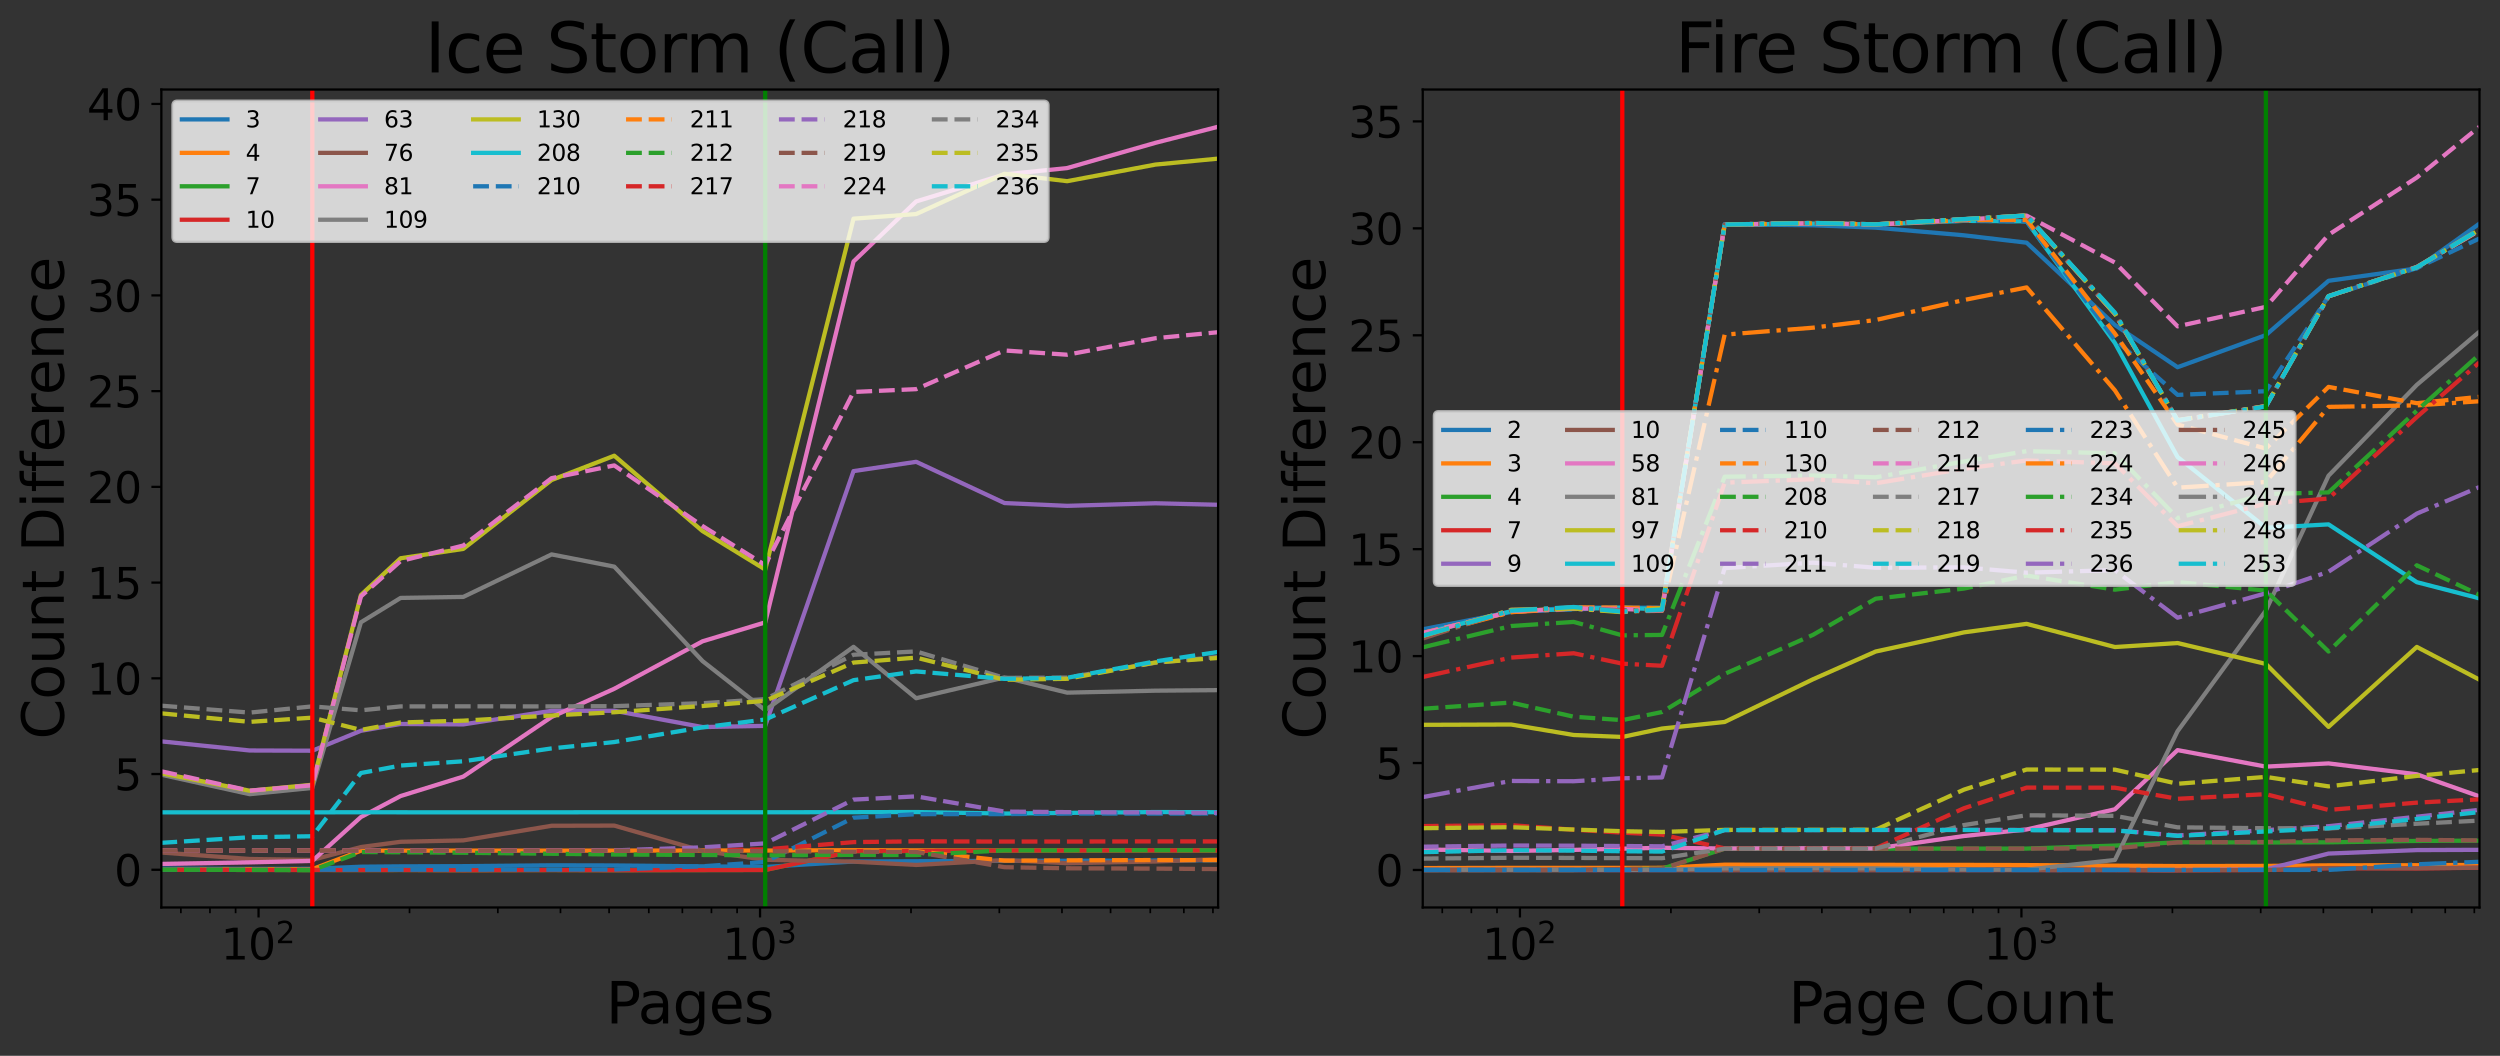 <?xml version="1.0" encoding="utf-8" standalone="no"?>
<!DOCTYPE svg PUBLIC "-//W3C//DTD SVG 1.1//EN"
  "http://www.w3.org/Graphics/SVG/1.1/DTD/svg11.dtd">
<svg xmlns:xlink="http://www.w3.org/1999/xlink" width="877.604pt" height="370.638pt" viewBox="0 0 877.604 370.638" xmlns="http://www.w3.org/2000/svg" version="1.1">
 <rect x="0" y="0" width="877.604" height="370.638" fill="#333333" stroke="none"/>
 <defs>
  <style type="text/css">*{stroke-linejoin: round; stroke-linecap: butt}</style>
 </defs>
 <g id="figure_1">
  <g id="patch_1">
   <path d="M 0 370.638 
L 877.604 370.638 
L 877.604 0 
L 0 0 
L 0 370.638 
z
" style="fill: none"/>
  </g>
  <g id="axes_1">
   <g id="patch_2">
    <path d="M 56.644 318.564 
L 427.604 318.564 
L 427.604 31.436 
L 56.644 31.436 
L 56.644 318.564 
z
" style="fill: none"/>
   </g>
   <g id="matplotlib.axis_1">
    <g id="xtick_1">
     <g id="line2d_1">
      <defs>
       <path id="md39032bed2" d="M 0 0 
L 0 3.5 
" style="stroke: #000000; stroke-width: 0.8"/>
      </defs>
      <g>
       <use xlink:href="#md39032bed2" x="90.764" y="318.564" style="stroke: #000000; stroke-width: 0.8"/>
      </g>
     </g>
     <g id="text_1">
      <!-- $\mathdefault{10^{2}}$ -->
      <g transform="translate(77.564 336.962)scale(0.15 -0.15)">
       <defs>
        <path id="DejaVuSans-31" d="M 794 531 
L 1825 531 
L 1825 4091 
L 703 3866 
L 703 4441 
L 1819 4666 
L 2450 4666 
L 2450 531 
L 3481 531 
L 3481 0 
L 794 0 
L 794 531 
z
" transform="scale(0.016)"/>
        <path id="DejaVuSans-30" d="M 2034 4250 
Q 1547 4250 1301 3770 
Q 1056 3291 1056 2328 
Q 1056 1369 1301 889 
Q 1547 409 2034 409 
Q 2525 409 2770 889 
Q 3016 1369 3016 2328 
Q 3016 3291 2770 3770 
Q 2525 4250 2034 4250 
z
M 2034 4750 
Q 2819 4750 3233 4129 
Q 3647 3509 3647 2328 
Q 3647 1150 3233 529 
Q 2819 -91 2034 -91 
Q 1250 -91 836 529 
Q 422 1150 422 2328 
Q 422 3509 836 4129 
Q 1250 4750 2034 4750 
z
" transform="scale(0.016)"/>
        <path id="DejaVuSans-32" d="M 1228 531 
L 3431 531 
L 3431 0 
L 469 0 
L 469 531 
Q 828 903 1448 1529 
Q 2069 2156 2228 2338 
Q 2531 2678 2651 2914 
Q 2772 3150 2772 3378 
Q 2772 3750 2511 3984 
Q 2250 4219 1831 4219 
Q 1534 4219 1204 4116 
Q 875 4013 500 3803 
L 500 4441 
Q 881 4594 1212 4672 
Q 1544 4750 1819 4750 
Q 2544 4750 2975 4387 
Q 3406 4025 3406 3419 
Q 3406 3131 3298 2873 
Q 3191 2616 2906 2266 
Q 2828 2175 2409 1742 
Q 1991 1309 1228 531 
z
" transform="scale(0.016)"/>
       </defs>
       <use xlink:href="#DejaVuSans-31" transform="translate(0 0.766)"/>
       <use xlink:href="#DejaVuSans-30" transform="translate(63.623 0.766)"/>
       <use xlink:href="#DejaVuSans-32" transform="translate(128.203 39.047)scale(0.7)"/>
      </g>
     </g>
    </g>
    <g id="xtick_2">
     <g id="line2d_2">
      <g>
       <use xlink:href="#md39032bed2" x="266.808" y="318.564" style="stroke: #000000; stroke-width: 0.8"/>
      </g>
     </g>
     <g id="text_2">
      <!-- $\mathdefault{10^{3}}$ -->
      <g transform="translate(253.608 336.962)scale(0.15 -0.15)">
       <defs>
        <path id="DejaVuSans-33" d="M 2597 2516 
Q 3050 2419 3304 2112 
Q 3559 1806 3559 1356 
Q 3559 666 3084 287 
Q 2609 -91 1734 -91 
Q 1441 -91 1130 -33 
Q 819 25 488 141 
L 488 750 
Q 750 597 1062 519 
Q 1375 441 1716 441 
Q 2309 441 2620 675 
Q 2931 909 2931 1356 
Q 2931 1769 2642 2001 
Q 2353 2234 1838 2234 
L 1294 2234 
L 1294 2753 
L 1863 2753 
Q 2328 2753 2575 2939 
Q 2822 3125 2822 3475 
Q 2822 3834 2567 4026 
Q 2313 4219 1838 4219 
Q 1578 4219 1281 4162 
Q 984 4106 628 3988 
L 628 4550 
Q 988 4650 1302 4700 
Q 1616 4750 1894 4750 
Q 2613 4750 3031 4423 
Q 3450 4097 3450 3541 
Q 3450 3153 3228 2886 
Q 3006 2619 2597 2516 
z
" transform="scale(0.016)"/>
       </defs>
       <use xlink:href="#DejaVuSans-31" transform="translate(0 0.766)"/>
       <use xlink:href="#DejaVuSans-30" transform="translate(63.623 0.766)"/>
       <use xlink:href="#DejaVuSans-33" transform="translate(128.203 39.047)scale(0.7)"/>
      </g>
     </g>
    </g>
    <g id="xtick_3">
     <g id="line2d_3">
      <defs>
       <path id="m00e623f56d" d="M 0 0 
L 0 2 
" style="stroke: #000000; stroke-width: 0.6"/>
      </defs>
      <g>
       <use xlink:href="#m00e623f56d" x="63.495" y="318.564" style="stroke: #000000; stroke-width: 0.6"/>
      </g>
     </g>
    </g>
    <g id="xtick_4">
     <g id="line2d_4">
      <g>
       <use xlink:href="#m00e623f56d" x="73.704" y="318.564" style="stroke: #000000; stroke-width: 0.6"/>
      </g>
     </g>
    </g>
    <g id="xtick_5">
     <g id="line2d_5">
      <g>
       <use xlink:href="#m00e623f56d" x="82.709" y="318.564" style="stroke: #000000; stroke-width: 0.6"/>
      </g>
     </g>
    </g>
    <g id="xtick_6">
     <g id="line2d_6">
      <g>
       <use xlink:href="#m00e623f56d" x="143.759" y="318.564" style="stroke: #000000; stroke-width: 0.6"/>
      </g>
     </g>
    </g>
    <g id="xtick_7">
     <g id="line2d_7">
      <g>
       <use xlink:href="#m00e623f56d" x="174.758" y="318.564" style="stroke: #000000; stroke-width: 0.6"/>
      </g>
     </g>
    </g>
    <g id="xtick_8">
     <g id="line2d_8">
      <g>
       <use xlink:href="#m00e623f56d" x="196.753" y="318.564" style="stroke: #000000; stroke-width: 0.6"/>
      </g>
     </g>
    </g>
    <g id="xtick_9">
     <g id="line2d_9">
      <g>
       <use xlink:href="#m00e623f56d" x="213.813" y="318.564" style="stroke: #000000; stroke-width: 0.6"/>
      </g>
     </g>
    </g>
    <g id="xtick_10">
     <g id="line2d_10">
      <g>
       <use xlink:href="#m00e623f56d" x="227.753" y="318.564" style="stroke: #000000; stroke-width: 0.6"/>
      </g>
     </g>
    </g>
    <g id="xtick_11">
     <g id="line2d_11">
      <g>
       <use xlink:href="#m00e623f56d" x="239.538" y="318.564" style="stroke: #000000; stroke-width: 0.6"/>
      </g>
     </g>
    </g>
    <g id="xtick_12">
     <g id="line2d_12">
      <g>
       <use xlink:href="#m00e623f56d" x="249.747" y="318.564" style="stroke: #000000; stroke-width: 0.6"/>
      </g>
     </g>
    </g>
    <g id="xtick_13">
     <g id="line2d_13">
      <g>
       <use xlink:href="#m00e623f56d" x="258.752" y="318.564" style="stroke: #000000; stroke-width: 0.6"/>
      </g>
     </g>
    </g>
    <g id="xtick_14">
     <g id="line2d_14">
      <g>
       <use xlink:href="#m00e623f56d" x="319.802" y="318.564" style="stroke: #000000; stroke-width: 0.6"/>
      </g>
     </g>
    </g>
    <g id="xtick_15">
     <g id="line2d_15">
      <g>
       <use xlink:href="#m00e623f56d" x="350.802" y="318.564" style="stroke: #000000; stroke-width: 0.6"/>
      </g>
     </g>
    </g>
    <g id="xtick_16">
     <g id="line2d_16">
      <g>
       <use xlink:href="#m00e623f56d" x="372.796" y="318.564" style="stroke: #000000; stroke-width: 0.6"/>
      </g>
     </g>
    </g>
    <g id="xtick_17">
     <g id="line2d_17">
      <g>
       <use xlink:href="#m00e623f56d" x="389.857" y="318.564" style="stroke: #000000; stroke-width: 0.6"/>
      </g>
     </g>
    </g>
    <g id="xtick_18">
     <g id="line2d_18">
      <g>
       <use xlink:href="#m00e623f56d" x="403.796" y="318.564" style="stroke: #000000; stroke-width: 0.6"/>
      </g>
     </g>
    </g>
    <g id="xtick_19">
     <g id="line2d_19">
      <g>
       <use xlink:href="#m00e623f56d" x="415.581" y="318.564" style="stroke: #000000; stroke-width: 0.6"/>
      </g>
     </g>
    </g>
    <g id="xtick_20">
     <g id="line2d_20">
      <g>
       <use xlink:href="#m00e623f56d" x="425.791" y="318.564" style="stroke: #000000; stroke-width: 0.6"/>
      </g>
     </g>
    </g>
    <g id="text_3">
     <!-- Pages -->
     <g transform="translate(212.705 359.278)scale(0.2 -0.2)">
      <defs>
       <path id="DejaVuSans-50" d="M 1259 4147 
L 1259 2394 
L 2053 2394 
Q 2494 2394 2734 2622 
Q 2975 2850 2975 3272 
Q 2975 3691 2734 3919 
Q 2494 4147 2053 4147 
L 1259 4147 
z
M 628 4666 
L 2053 4666 
Q 2838 4666 3239 4311 
Q 3641 3956 3641 3272 
Q 3641 2581 3239 2228 
Q 2838 1875 2053 1875 
L 1259 1875 
L 1259 0 
L 628 0 
L 628 4666 
z
" transform="scale(0.016)"/>
       <path id="DejaVuSans-61" d="M 2194 1759 
Q 1497 1759 1228 1600 
Q 959 1441 959 1056 
Q 959 750 1161 570 
Q 1363 391 1709 391 
Q 2188 391 2477 730 
Q 2766 1069 2766 1631 
L 2766 1759 
L 2194 1759 
z
M 3341 1997 
L 3341 0 
L 2766 0 
L 2766 531 
Q 2569 213 2275 61 
Q 1981 -91 1556 -91 
Q 1019 -91 701 211 
Q 384 513 384 1019 
Q 384 1609 779 1909 
Q 1175 2209 1959 2209 
L 2766 2209 
L 2766 2266 
Q 2766 2663 2505 2880 
Q 2244 3097 1772 3097 
Q 1472 3097 1187 3025 
Q 903 2953 641 2809 
L 641 3341 
Q 956 3463 1253 3523 
Q 1550 3584 1831 3584 
Q 2591 3584 2966 3190 
Q 3341 2797 3341 1997 
z
" transform="scale(0.016)"/>
       <path id="DejaVuSans-67" d="M 2906 1791 
Q 2906 2416 2648 2759 
Q 2391 3103 1925 3103 
Q 1463 3103 1205 2759 
Q 947 2416 947 1791 
Q 947 1169 1205 825 
Q 1463 481 1925 481 
Q 2391 481 2648 825 
Q 2906 1169 2906 1791 
z
M 3481 434 
Q 3481 -459 3084 -895 
Q 2688 -1331 1869 -1331 
Q 1566 -1331 1297 -1286 
Q 1028 -1241 775 -1147 
L 775 -588 
Q 1028 -725 1275 -790 
Q 1522 -856 1778 -856 
Q 2344 -856 2625 -561 
Q 2906 -266 2906 331 
L 2906 616 
Q 2728 306 2450 153 
Q 2172 0 1784 0 
Q 1141 0 747 490 
Q 353 981 353 1791 
Q 353 2603 747 3093 
Q 1141 3584 1784 3584 
Q 2172 3584 2450 3431 
Q 2728 3278 2906 2969 
L 2906 3500 
L 3481 3500 
L 3481 434 
z
" transform="scale(0.016)"/>
       <path id="DejaVuSans-65" d="M 3597 1894 
L 3597 1613 
L 953 1613 
Q 991 1019 1311 708 
Q 1631 397 2203 397 
Q 2534 397 2845 478 
Q 3156 559 3463 722 
L 3463 178 
Q 3153 47 2828 -22 
Q 2503 -91 2169 -91 
Q 1331 -91 842 396 
Q 353 884 353 1716 
Q 353 2575 817 3079 
Q 1281 3584 2069 3584 
Q 2775 3584 3186 3129 
Q 3597 2675 3597 1894 
z
M 3022 2063 
Q 3016 2534 2758 2815 
Q 2500 3097 2075 3097 
Q 1594 3097 1305 2825 
Q 1016 2553 972 2059 
L 3022 2063 
z
" transform="scale(0.016)"/>
       <path id="DejaVuSans-73" d="M 2834 3397 
L 2834 2853 
Q 2591 2978 2328 3040 
Q 2066 3103 1784 3103 
Q 1356 3103 1142 2972 
Q 928 2841 928 2578 
Q 928 2378 1081 2264 
Q 1234 2150 1697 2047 
L 1894 2003 
Q 2506 1872 2764 1633 
Q 3022 1394 3022 966 
Q 3022 478 2636 193 
Q 2250 -91 1575 -91 
Q 1294 -91 989 -36 
Q 684 19 347 128 
L 347 722 
Q 666 556 975 473 
Q 1284 391 1588 391 
Q 1994 391 2212 530 
Q 2431 669 2431 922 
Q 2431 1156 2273 1281 
Q 2116 1406 1581 1522 
L 1381 1569 
Q 847 1681 609 1914 
Q 372 2147 372 2553 
Q 372 3047 722 3315 
Q 1072 3584 1716 3584 
Q 2034 3584 2315 3537 
Q 2597 3491 2834 3397 
z
" transform="scale(0.016)"/>
      </defs>
      <use xlink:href="#DejaVuSans-50"/>
      <use xlink:href="#DejaVuSans-61" x="55.803"/>
      <use xlink:href="#DejaVuSans-67" x="117.082"/>
      <use xlink:href="#DejaVuSans-65" x="180.559"/>
      <use xlink:href="#DejaVuSans-73" x="242.082"/>
     </g>
    </g>
   </g>
   <g id="matplotlib.axis_2">
    <g id="ytick_1">
     <g id="line2d_21">
      <defs>
       <path id="m6f3f5b6aff" d="M 0 0 
L -3.5 0 
" style="stroke: #000000; stroke-width: 0.8"/>
      </defs>
      <g>
       <use xlink:href="#m6f3f5b6aff" x="56.644" y="305.324" style="stroke: #000000; stroke-width: 0.8"/>
      </g>
     </g>
     <g id="text_4">
      <!-- 0 -->
      <g transform="translate(40.1 311.023)scale(0.15 -0.15)">
       <use xlink:href="#DejaVuSans-30"/>
      </g>
     </g>
    </g>
    <g id="ytick_2">
     <g id="line2d_22">
      <g>
       <use xlink:href="#m6f3f5b6aff" x="56.644" y="271.72" style="stroke: #000000; stroke-width: 0.8"/>
      </g>
     </g>
     <g id="text_5">
      <!-- 5 -->
      <g transform="translate(40.1 277.419)scale(0.15 -0.15)">
       <defs>
        <path id="DejaVuSans-35" d="M 691 4666 
L 3169 4666 
L 3169 4134 
L 1269 4134 
L 1269 2991 
Q 1406 3038 1543 3061 
Q 1681 3084 1819 3084 
Q 2600 3084 3056 2656 
Q 3513 2228 3513 1497 
Q 3513 744 3044 326 
Q 2575 -91 1722 -91 
Q 1428 -91 1123 -41 
Q 819 9 494 109 
L 494 744 
Q 775 591 1075 516 
Q 1375 441 1709 441 
Q 2250 441 2565 725 
Q 2881 1009 2881 1497 
Q 2881 1984 2565 2268 
Q 2250 2553 1709 2553 
Q 1456 2553 1204 2497 
Q 953 2441 691 2322 
L 691 4666 
z
" transform="scale(0.016)"/>
       </defs>
       <use xlink:href="#DejaVuSans-35"/>
      </g>
     </g>
    </g>
    <g id="ytick_3">
     <g id="line2d_23">
      <g>
       <use xlink:href="#m6f3f5b6aff" x="56.644" y="238.116" style="stroke: #000000; stroke-width: 0.8"/>
      </g>
     </g>
     <g id="text_6">
      <!-- 10 -->
      <g transform="translate(30.556 243.815)scale(0.15 -0.15)">
       <use xlink:href="#DejaVuSans-31"/>
       <use xlink:href="#DejaVuSans-30" x="63.623"/>
      </g>
     </g>
    </g>
    <g id="ytick_4">
     <g id="line2d_24">
      <g>
       <use xlink:href="#m6f3f5b6aff" x="56.644" y="204.512" style="stroke: #000000; stroke-width: 0.8"/>
      </g>
     </g>
     <g id="text_7">
      <!-- 15 -->
      <g transform="translate(30.556 210.211)scale(0.15 -0.15)">
       <use xlink:href="#DejaVuSans-31"/>
       <use xlink:href="#DejaVuSans-35" x="63.623"/>
      </g>
     </g>
    </g>
    <g id="ytick_5">
     <g id="line2d_25">
      <g>
       <use xlink:href="#m6f3f5b6aff" x="56.644" y="170.908" style="stroke: #000000; stroke-width: 0.8"/>
      </g>
     </g>
     <g id="text_8">
      <!-- 20 -->
      <g transform="translate(30.556 176.607)scale(0.15 -0.15)">
       <use xlink:href="#DejaVuSans-32"/>
       <use xlink:href="#DejaVuSans-30" x="63.623"/>
      </g>
     </g>
    </g>
    <g id="ytick_6">
     <g id="line2d_26">
      <g>
       <use xlink:href="#m6f3f5b6aff" x="56.644" y="137.304" style="stroke: #000000; stroke-width: 0.8"/>
      </g>
     </g>
     <g id="text_9">
      <!-- 25 -->
      <g transform="translate(30.556 143.003)scale(0.15 -0.15)">
       <use xlink:href="#DejaVuSans-32"/>
       <use xlink:href="#DejaVuSans-35" x="63.623"/>
      </g>
     </g>
    </g>
    <g id="ytick_7">
     <g id="line2d_27">
      <g>
       <use xlink:href="#m6f3f5b6aff" x="56.644" y="103.7" style="stroke: #000000; stroke-width: 0.8"/>
      </g>
     </g>
     <g id="text_10">
      <!-- 30 -->
      <g transform="translate(30.556 109.399)scale(0.15 -0.15)">
       <use xlink:href="#DejaVuSans-33"/>
       <use xlink:href="#DejaVuSans-30" x="63.623"/>
      </g>
     </g>
    </g>
    <g id="ytick_8">
     <g id="line2d_28">
      <g>
       <use xlink:href="#m6f3f5b6aff" x="56.644" y="70.096" style="stroke: #000000; stroke-width: 0.8"/>
      </g>
     </g>
     <g id="text_11">
      <!-- 35 -->
      <g transform="translate(30.556 75.795)scale(0.15 -0.15)">
       <use xlink:href="#DejaVuSans-33"/>
       <use xlink:href="#DejaVuSans-35" x="63.623"/>
      </g>
     </g>
    </g>
    <g id="ytick_9">
     <g id="line2d_29">
      <g>
       <use xlink:href="#m6f3f5b6aff" x="56.644" y="36.492" style="stroke: #000000; stroke-width: 0.8"/>
      </g>
     </g>
     <g id="text_12">
      <!-- 40 -->
      <g transform="translate(30.556 42.191)scale(0.15 -0.15)">
       <defs>
        <path id="DejaVuSans-34" d="M 2419 4116 
L 825 1625 
L 2419 1625 
L 2419 4116 
z
M 2253 4666 
L 3047 4666 
L 3047 1625 
L 3713 1625 
L 3713 1100 
L 3047 1100 
L 3047 0 
L 2419 0 
L 2419 1100 
L 313 1100 
L 313 1709 
L 2253 4666 
z
" transform="scale(0.016)"/>
       </defs>
       <use xlink:href="#DejaVuSans-34"/>
       <use xlink:href="#DejaVuSans-30" x="63.623"/>
      </g>
     </g>
    </g>
    <g id="text_13">
     <!-- Count Difference -->
     <g transform="translate(22.397 259.575)rotate(-90)scale(0.2 -0.2)">
      <defs>
       <path id="DejaVuSans-43" d="M 4122 4306 
L 4122 3641 
Q 3803 3938 3442 4084 
Q 3081 4231 2675 4231 
Q 1875 4231 1450 3742 
Q 1025 3253 1025 2328 
Q 1025 1406 1450 917 
Q 1875 428 2675 428 
Q 3081 428 3442 575 
Q 3803 722 4122 1019 
L 4122 359 
Q 3791 134 3420 21 
Q 3050 -91 2638 -91 
Q 1578 -91 968 557 
Q 359 1206 359 2328 
Q 359 3453 968 4101 
Q 1578 4750 2638 4750 
Q 3056 4750 3426 4639 
Q 3797 4528 4122 4306 
z
" transform="scale(0.016)"/>
       <path id="DejaVuSans-6f" d="M 1959 3097 
Q 1497 3097 1228 2736 
Q 959 2375 959 1747 
Q 959 1119 1226 758 
Q 1494 397 1959 397 
Q 2419 397 2687 759 
Q 2956 1122 2956 1747 
Q 2956 2369 2687 2733 
Q 2419 3097 1959 3097 
z
M 1959 3584 
Q 2709 3584 3137 3096 
Q 3566 2609 3566 1747 
Q 3566 888 3137 398 
Q 2709 -91 1959 -91 
Q 1206 -91 779 398 
Q 353 888 353 1747 
Q 353 2609 779 3096 
Q 1206 3584 1959 3584 
z
" transform="scale(0.016)"/>
       <path id="DejaVuSans-75" d="M 544 1381 
L 544 3500 
L 1119 3500 
L 1119 1403 
Q 1119 906 1312 657 
Q 1506 409 1894 409 
Q 2359 409 2629 706 
Q 2900 1003 2900 1516 
L 2900 3500 
L 3475 3500 
L 3475 0 
L 2900 0 
L 2900 538 
Q 2691 219 2414 64 
Q 2138 -91 1772 -91 
Q 1169 -91 856 284 
Q 544 659 544 1381 
z
M 1991 3584 
L 1991 3584 
z
" transform="scale(0.016)"/>
       <path id="DejaVuSans-6e" d="M 3513 2113 
L 3513 0 
L 2938 0 
L 2938 2094 
Q 2938 2591 2744 2837 
Q 2550 3084 2163 3084 
Q 1697 3084 1428 2787 
Q 1159 2491 1159 1978 
L 1159 0 
L 581 0 
L 581 3500 
L 1159 3500 
L 1159 2956 
Q 1366 3272 1645 3428 
Q 1925 3584 2291 3584 
Q 2894 3584 3203 3211 
Q 3513 2838 3513 2113 
z
" transform="scale(0.016)"/>
       <path id="DejaVuSans-74" d="M 1172 4494 
L 1172 3500 
L 2356 3500 
L 2356 3053 
L 1172 3053 
L 1172 1153 
Q 1172 725 1289 603 
Q 1406 481 1766 481 
L 2356 481 
L 2356 0 
L 1766 0 
Q 1100 0 847 248 
Q 594 497 594 1153 
L 594 3053 
L 172 3053 
L 172 3500 
L 594 3500 
L 594 4494 
L 1172 4494 
z
" transform="scale(0.016)"/>
       <path id="DejaVuSans-20" transform="scale(0.016)"/>
       <path id="DejaVuSans-44" d="M 1259 4147 
L 1259 519 
L 2022 519 
Q 2988 519 3436 956 
Q 3884 1394 3884 2338 
Q 3884 3275 3436 3711 
Q 2988 4147 2022 4147 
L 1259 4147 
z
M 628 4666 
L 1925 4666 
Q 3281 4666 3915 4102 
Q 4550 3538 4550 2338 
Q 4550 1131 3912 565 
Q 3275 0 1925 0 
L 628 0 
L 628 4666 
z
" transform="scale(0.016)"/>
       <path id="DejaVuSans-69" d="M 603 3500 
L 1178 3500 
L 1178 0 
L 603 0 
L 603 3500 
z
M 603 4863 
L 1178 4863 
L 1178 4134 
L 603 4134 
L 603 4863 
z
" transform="scale(0.016)"/>
       <path id="DejaVuSans-66" d="M 2375 4863 
L 2375 4384 
L 1825 4384 
Q 1516 4384 1395 4259 
Q 1275 4134 1275 3809 
L 1275 3500 
L 2222 3500 
L 2222 3053 
L 1275 3053 
L 1275 0 
L 697 0 
L 697 3053 
L 147 3053 
L 147 3500 
L 697 3500 
L 697 3744 
Q 697 4328 969 4595 
Q 1241 4863 1831 4863 
L 2375 4863 
z
" transform="scale(0.016)"/>
       <path id="DejaVuSans-72" d="M 2631 2963 
Q 2534 3019 2420 3045 
Q 2306 3072 2169 3072 
Q 1681 3072 1420 2755 
Q 1159 2438 1159 1844 
L 1159 0 
L 581 0 
L 581 3500 
L 1159 3500 
L 1159 2956 
Q 1341 3275 1631 3429 
Q 1922 3584 2338 3584 
Q 2397 3584 2469 3576 
Q 2541 3569 2628 3553 
L 2631 2963 
z
" transform="scale(0.016)"/>
       <path id="DejaVuSans-63" d="M 3122 3366 
L 3122 2828 
Q 2878 2963 2633 3030 
Q 2388 3097 2138 3097 
Q 1578 3097 1268 2742 
Q 959 2388 959 1747 
Q 959 1106 1268 751 
Q 1578 397 2138 397 
Q 2388 397 2633 464 
Q 2878 531 3122 666 
L 3122 134 
Q 2881 22 2623 -34 
Q 2366 -91 2075 -91 
Q 1284 -91 818 406 
Q 353 903 353 1747 
Q 353 2603 823 3093 
Q 1294 3584 2113 3584 
Q 2378 3584 2631 3529 
Q 2884 3475 3122 3366 
z
" transform="scale(0.016)"/>
      </defs>
      <use xlink:href="#DejaVuSans-43"/>
      <use xlink:href="#DejaVuSans-6f" x="69.824"/>
      <use xlink:href="#DejaVuSans-75" x="131.006"/>
      <use xlink:href="#DejaVuSans-6e" x="194.385"/>
      <use xlink:href="#DejaVuSans-74" x="257.764"/>
      <use xlink:href="#DejaVuSans-20" x="296.973"/>
      <use xlink:href="#DejaVuSans-44" x="328.76"/>
      <use xlink:href="#DejaVuSans-69" x="405.762"/>
      <use xlink:href="#DejaVuSans-66" x="433.545"/>
      <use xlink:href="#DejaVuSans-66" x="468.75"/>
      <use xlink:href="#DejaVuSans-65" x="503.955"/>
      <use xlink:href="#DejaVuSans-72" x="565.479"/>
      <use xlink:href="#DejaVuSans-65" x="604.342"/>
      <use xlink:href="#DejaVuSans-6e" x="665.865"/>
      <use xlink:href="#DejaVuSans-63" x="729.244"/>
      <use xlink:href="#DejaVuSans-65" x="784.225"/>
     </g>
    </g>
   </g>
   <g id="line2d_30">
    <path d="M 56.644 304.933 
L 87.643 305.018 
L 109.638 304.993 
L 126.698 304.251 
L 140.638 304.127 
L 162.632 304.061 
L 193.632 303.761 
L 215.627 303.813 
L 246.626 304.122 
L 268.621 304.332 
L 299.621 302.431 
L 321.615 302.334 
L 352.615 302.184 
L 374.609 302.185 
L 405.609 302.07 
L 427.604 301.967 
" clip-path="url(#p7e817589b7)" style="fill: none; stroke: #1f77b4; stroke-width: 1.5; stroke-linecap: square"/>
   </g>
   <g id="line2d_31">
    <path d="M 56.644 305.324 
L 87.643 305.112 
L 109.638 305.101 
L 126.698 298.616 
L 140.638 298.594 
L 162.632 298.602 
L 193.632 298.594 
L 215.627 298.594 
L 246.626 298.55 
L 268.621 298.576 
L 299.621 298.45 
L 321.615 298.46 
L 352.615 298.505 
L 374.609 298.513 
L 405.609 298.445 
L 427.604 298.509 
" clip-path="url(#p7e817589b7)" style="fill: none; stroke: #ff7f0e; stroke-width: 1.5; stroke-linecap: square"/>
   </g>
   <g id="line2d_32">
    <path d="M 56.644 305.32 
L 87.643 305.379 
L 109.638 305.398 
L 126.698 305.443 
L 140.638 305.414 
L 162.632 305.507 
L 193.632 305.435 
L 215.627 305.499 
L 246.626 305.443 
L 268.621 305.402 
L 299.621 298.781 
L 321.615 298.715 
L 352.615 298.549 
L 374.609 298.571 
L 405.609 298.505 
L 427.604 298.557 
" clip-path="url(#p7e817589b7)" style="fill: none; stroke: #2ca02c; stroke-width: 1.5; stroke-linecap: square"/>
   </g>
   <g id="line2d_33">
    <path d="M 56.644 305.323 
L 87.643 305.379 
L 109.638 305.403 
L 126.698 305.44 
L 140.638 305.412 
L 162.632 305.513 
L 193.632 305.433 
L 215.627 305.503 
L 246.626 305.442 
L 268.621 305.403 
L 299.621 298.781 
L 321.615 298.716 
L 352.615 298.55 
L 374.609 298.57 
L 405.609 298.505 
L 427.604 298.557 
" clip-path="url(#p7e817589b7)" style="fill: none; stroke: #d62728; stroke-width: 1.5; stroke-linecap: square"/>
   </g>
   <g id="line2d_34">
    <path d="M 56.644 260.257 
L 87.643 263.45 
L 109.638 263.531 
L 126.698 256.532 
L 140.638 254.144 
L 162.632 254.296 
L 193.632 249.526 
L 215.627 249.519 
L 246.626 255.228 
L 268.621 254.811 
L 299.621 165.376 
L 321.615 162.114 
L 352.615 176.59 
L 374.609 177.574 
L 405.609 176.666 
L 427.604 177.2 
" clip-path="url(#p7e817589b7)" style="fill: none; stroke: #9467bd; stroke-width: 1.5; stroke-linecap: square"/>
   </g>
   <g id="line2d_35">
    <path d="M 56.644 299.278 
L 87.643 301.538 
L 109.638 301.863 
L 126.698 297.347 
L 140.638 295.503 
L 162.632 295.011 
L 193.632 289.874 
L 215.627 289.821 
L 246.626 298.696 
L 268.621 301.814 
L 299.621 302.47 
L 321.615 303.63 
L 352.615 301.936 
L 374.609 303.013 
L 405.609 302.423 
L 427.604 301.614 
" clip-path="url(#p7e817589b7)" style="fill: none; stroke: #8c564b; stroke-width: 1.5; stroke-linecap: square"/>
   </g>
   <g id="line2d_36">
    <path d="M 56.644 303.276 
L 87.643 302.722 
L 109.638 302.209 
L 126.698 286.808 
L 140.638 279.435 
L 162.632 272.616 
L 193.632 251.684 
L 215.627 241.788 
L 246.626 225.122 
L 268.621 218.48 
L 299.621 91.795 
L 321.615 70.707 
L 352.615 61.23 
L 374.609 58.998 
L 405.609 50.133 
L 427.604 44.488 
" clip-path="url(#p7e817589b7)" style="fill: none; stroke: #e377c2; stroke-width: 1.5; stroke-linecap: square"/>
   </g>
   <g id="line2d_37">
    <path d="M 56.644 271.966 
L 87.643 278.792 
L 109.638 276.587 
L 126.698 218.451 
L 140.638 209.896 
L 162.632 209.54 
L 193.632 194.618 
L 215.627 198.915 
L 246.626 232.072 
L 268.621 249.302 
L 299.621 227.071 
L 321.615 245.105 
L 352.615 237.805 
L 374.609 243.147 
L 405.609 242.454 
L 427.604 242.267 
" clip-path="url(#p7e817589b7)" style="fill: none; stroke: #7f7f7f; stroke-width: 1.5; stroke-linecap: square"/>
   </g>
   <g id="line2d_38">
    <path d="M 56.644 271.442 
L 87.643 277.58 
L 109.638 275.476 
L 126.698 208.868 
L 140.638 195.965 
L 162.632 192.682 
L 193.632 168.498 
L 215.627 159.977 
L 246.626 186.443 
L 268.621 199.937 
L 299.621 76.766 
L 321.615 75.138 
L 352.615 60.998 
L 374.609 63.606 
L 405.609 57.773 
L 427.604 55.681 
" clip-path="url(#p7e817589b7)" style="fill: none; stroke: #bcbd22; stroke-width: 1.5; stroke-linecap: square"/>
   </g>
   <g id="line2d_39">
    <path d="M 56.644 285.161 
L 87.643 285.161 
L 109.638 285.161 
L 126.698 285.137 
L 140.638 285.151 
L 162.632 285.16 
L 193.632 285.163 
L 215.627 285.133 
L 246.626 285.145 
L 268.621 285.144 
L 299.621 285.109 
L 321.615 285.061 
L 352.615 285.593 
L 374.609 285.36 
L 405.609 285.067 
L 427.604 285.111 
" clip-path="url(#p7e817589b7)" style="fill: none; stroke: #17becf; stroke-width: 1.5; stroke-linecap: square"/>
   </g>
   <g id="line2d_40">
    <path d="M 56.644 305.322 
L 87.643 305.32 
L 109.638 305.318 
L 126.698 305.312 
L 140.638 305.31 
L 162.632 305.306 
L 193.632 305.284 
L 215.627 305.248 
L 246.626 304.102 
L 268.621 302.598 
L 299.621 287.038 
L 321.615 285.808 
L 352.615 285.783 
L 374.609 285.608 
L 405.609 285.617 
L 427.604 285.586 
" clip-path="url(#p7e817589b7)" style="fill: none; stroke-dasharray: 5.55,2.4; stroke-dashoffset: 0; stroke: #1f77b4; stroke-width: 1.5"/>
   </g>
   <g id="line2d_41">
    <path d="M 56.644 298.603 
L 87.643 298.603 
L 109.638 298.603 
L 126.698 298.595 
L 140.638 298.6 
L 162.632 298.602 
L 193.632 298.602 
L 215.627 298.596 
L 246.626 298.614 
L 268.621 298.627 
L 299.621 298.688 
L 321.615 298.826 
L 352.615 302.131 
L 374.609 302.014 
L 405.609 301.919 
L 427.604 301.952 
" clip-path="url(#p7e817589b7)" style="fill: none; stroke-dasharray: 5.55,2.4; stroke-dashoffset: 0; stroke: #ff7f0e; stroke-width: 1.5"/>
   </g>
   <g id="line2d_42">
    <path d="M 56.644 305.316 
L 87.643 305.375 
L 109.638 305.481 
L 126.698 299.1 
L 140.638 299.19 
L 162.632 299.352 
L 193.632 299.703 
L 215.627 299.965 
L 246.626 300.127 
L 268.621 300.246 
L 299.621 300.084 
L 321.615 300.146 
L 352.615 298.517 
L 374.609 298.519 
L 405.609 298.444 
L 427.604 298.509 
" clip-path="url(#p7e817589b7)" style="fill: none; stroke-dasharray: 5.55,2.4; stroke-dashoffset: 0; stroke: #2ca02c; stroke-width: 1.5"/>
   </g>
   <g id="line2d_43">
    <path d="M 56.644 298.603 
L 87.643 298.602 
L 109.638 298.602 
L 126.698 298.601 
L 140.638 298.6 
L 162.632 298.598 
L 193.632 298.596 
L 215.627 298.591 
L 246.626 298.431 
L 268.621 298.175 
L 299.621 295.616 
L 321.615 295.344 
L 352.615 295.423 
L 374.609 295.415 
L 405.609 295.366 
L 427.604 295.379 
" clip-path="url(#p7e817589b7)" style="fill: none; stroke-dasharray: 5.55,2.4; stroke-dashoffset: 0; stroke: #d62728; stroke-width: 1.5"/>
   </g>
   <g id="line2d_44">
    <path d="M 56.644 298.601 
L 87.643 298.598 
L 109.638 298.595 
L 126.698 298.583 
L 140.638 298.587 
L 162.632 298.578 
L 193.632 298.555 
L 215.627 298.528 
L 246.626 297.453 
L 268.621 296.065 
L 299.621 280.697 
L 321.615 279.56 
L 352.615 284.895 
L 374.609 285.094 
L 405.609 285.22 
L 427.604 285.343 
" clip-path="url(#p7e817589b7)" style="fill: none; stroke-dasharray: 5.55,2.4; stroke-dashoffset: 0; stroke: #9467bd; stroke-width: 1.5"/>
   </g>
   <g id="line2d_45">
    <path d="M 56.644 298.603 
L 87.643 298.603 
L 109.638 298.603 
L 126.698 298.592 
L 140.638 298.597 
L 162.632 298.602 
L 193.632 298.603 
L 215.627 298.614 
L 246.626 298.659 
L 268.621 298.811 
L 299.621 298.981 
L 321.615 299.074 
L 352.615 304.427 
L 374.609 304.805 
L 405.609 304.926 
L 427.604 305.082 
" clip-path="url(#p7e817589b7)" style="fill: none; stroke-dasharray: 5.55,2.4; stroke-dashoffset: 0; stroke: #8c564b; stroke-width: 1.5"/>
   </g>
   <g id="line2d_46">
    <path d="M 56.644 270.762 
L 87.643 277.55 
L 109.638 275.663 
L 126.698 209.362 
L 140.638 196.952 
L 162.632 191.505 
L 193.632 167.852 
L 215.627 163.382 
L 246.626 184.664 
L 268.621 198.365 
L 299.621 137.594 
L 321.615 136.607 
L 352.615 123.031 
L 374.609 124.52 
L 405.609 118.733 
L 427.604 116.619 
" clip-path="url(#p7e817589b7)" style="fill: none; stroke-dasharray: 5.55,2.4; stroke-dashoffset: 0; stroke: #e377c2; stroke-width: 1.5"/>
   </g>
   <g id="line2d_47">
    <path d="M 56.644 247.724 
L 87.643 250.155 
L 109.638 247.968 
L 126.698 249.353 
L 140.638 247.98 
L 162.632 247.951 
L 193.632 247.976 
L 215.627 247.884 
L 246.626 246.848 
L 268.621 245.432 
L 299.621 229.843 
L 321.615 228.677 
L 352.615 237.965 
L 374.609 237.866 
L 405.609 232.645 
L 427.604 230.641 
" clip-path="url(#p7e817589b7)" style="fill: none; stroke-dasharray: 5.55,2.4; stroke-dashoffset: 0; stroke: #7f7f7f; stroke-width: 1.5"/>
   </g>
   <g id="line2d_48">
    <path d="M 56.644 250.418 
L 87.643 253.407 
L 109.638 251.924 
L 126.698 256.238 
L 140.638 253.622 
L 162.632 252.988 
L 193.632 251.158 
L 215.627 250.029 
L 246.626 247.838 
L 268.621 246.013 
L 299.621 232.594 
L 321.615 230.849 
L 352.615 238.619 
L 374.609 238.292 
L 405.609 232.554 
L 427.604 230.963 
" clip-path="url(#p7e817589b7)" style="fill: none; stroke-dasharray: 5.55,2.4; stroke-dashoffset: 0; stroke: #bcbd22; stroke-width: 1.5"/>
   </g>
   <g id="line2d_49">
    <path d="M 56.644 295.864 
L 87.643 293.916 
L 109.638 293.557 
L 126.698 271.361 
L 140.638 268.736 
L 162.632 267.246 
L 193.632 262.727 
L 215.627 260.49 
L 246.626 255.338 
L 268.621 252.576 
L 299.621 238.769 
L 321.615 235.699 
L 352.615 238.316 
L 374.609 237.929 
L 405.609 232.17 
L 427.604 228.856 
" clip-path="url(#p7e817589b7)" style="fill: none; stroke-dasharray: 5.55,2.4; stroke-dashoffset: 0; stroke: #17becf; stroke-width: 1.5"/>
   </g>
   <g id="line2d_50">
    <path d="M 109.638 318.564 
L 109.638 31.436 
" clip-path="url(#p7e817589b7)" style="fill: none; stroke: #ff0000; stroke-width: 1.5; stroke-linecap: square"/>
   </g>
   <g id="line2d_51">
    <path d="M 268.621 318.564 
L 268.621 31.436 
" clip-path="url(#p7e817589b7)" style="fill: none; stroke: #008000; stroke-width: 1.5; stroke-linecap: square"/>
   </g>
   <g id="patch_3">
    <path d="M 56.644 318.564 
L 56.644 31.436 
" style="fill: none; stroke: #000000; stroke-width: 0.8; stroke-linejoin: miter; stroke-linecap: square"/>
   </g>
   <g id="patch_4">
    <path d="M 427.604 318.564 
L 427.604 31.436 
" style="fill: none; stroke: #000000; stroke-width: 0.8; stroke-linejoin: miter; stroke-linecap: square"/>
   </g>
   <g id="patch_5">
    <path d="M 56.644 318.564 
L 427.604 318.564 
" style="fill: none; stroke: #000000; stroke-width: 0.8; stroke-linejoin: miter; stroke-linecap: square"/>
   </g>
   <g id="patch_6">
    <path d="M 56.644 31.436 
L 427.604 31.436 
" style="fill: none; stroke: #000000; stroke-width: 0.8; stroke-linejoin: miter; stroke-linecap: square"/>
   </g>
   <g id="text_14">
    <!-- Ice Storm (Call) -->
    <g transform="translate(149.133 25.436)scale(0.24 -0.24)">
     <defs>
      <path id="DejaVuSans-49" d="M 628 4666 
L 1259 4666 
L 1259 0 
L 628 0 
L 628 4666 
z
" transform="scale(0.016)"/>
      <path id="DejaVuSans-53" d="M 3425 4513 
L 3425 3897 
Q 3066 4069 2747 4153 
Q 2428 4238 2131 4238 
Q 1616 4238 1336 4038 
Q 1056 3838 1056 3469 
Q 1056 3159 1242 3001 
Q 1428 2844 1947 2747 
L 2328 2669 
Q 3034 2534 3370 2195 
Q 3706 1856 3706 1288 
Q 3706 609 3251 259 
Q 2797 -91 1919 -91 
Q 1588 -91 1214 -16 
Q 841 59 441 206 
L 441 856 
Q 825 641 1194 531 
Q 1563 422 1919 422 
Q 2459 422 2753 634 
Q 3047 847 3047 1241 
Q 3047 1584 2836 1778 
Q 2625 1972 2144 2069 
L 1759 2144 
Q 1053 2284 737 2584 
Q 422 2884 422 3419 
Q 422 4038 858 4394 
Q 1294 4750 2059 4750 
Q 2388 4750 2728 4690 
Q 3069 4631 3425 4513 
z
" transform="scale(0.016)"/>
      <path id="DejaVuSans-6d" d="M 3328 2828 
Q 3544 3216 3844 3400 
Q 4144 3584 4550 3584 
Q 5097 3584 5394 3201 
Q 5691 2819 5691 2113 
L 5691 0 
L 5113 0 
L 5113 2094 
Q 5113 2597 4934 2840 
Q 4756 3084 4391 3084 
Q 3944 3084 3684 2787 
Q 3425 2491 3425 1978 
L 3425 0 
L 2847 0 
L 2847 2094 
Q 2847 2600 2669 2842 
Q 2491 3084 2119 3084 
Q 1678 3084 1418 2786 
Q 1159 2488 1159 1978 
L 1159 0 
L 581 0 
L 581 3500 
L 1159 3500 
L 1159 2956 
Q 1356 3278 1631 3431 
Q 1906 3584 2284 3584 
Q 2666 3584 2933 3390 
Q 3200 3197 3328 2828 
z
" transform="scale(0.016)"/>
      <path id="DejaVuSans-28" d="M 1984 4856 
Q 1566 4138 1362 3434 
Q 1159 2731 1159 2009 
Q 1159 1288 1364 580 
Q 1569 -128 1984 -844 
L 1484 -844 
Q 1016 -109 783 600 
Q 550 1309 550 2009 
Q 550 2706 781 3412 
Q 1013 4119 1484 4856 
L 1984 4856 
z
" transform="scale(0.016)"/>
      <path id="DejaVuSans-6c" d="M 603 4863 
L 1178 4863 
L 1178 0 
L 603 0 
L 603 4863 
z
" transform="scale(0.016)"/>
      <path id="DejaVuSans-29" d="M 513 4856 
L 1013 4856 
Q 1481 4119 1714 3412 
Q 1947 2706 1947 2009 
Q 1947 1309 1714 600 
Q 1481 -109 1013 -844 
L 513 -844 
Q 928 -128 1133 580 
Q 1338 1288 1338 2009 
Q 1338 2731 1133 3434 
Q 928 4138 513 4856 
z
" transform="scale(0.016)"/>
     </defs>
     <use xlink:href="#DejaVuSans-49"/>
     <use xlink:href="#DejaVuSans-63" x="29.492"/>
     <use xlink:href="#DejaVuSans-65" x="84.473"/>
     <use xlink:href="#DejaVuSans-20" x="145.996"/>
     <use xlink:href="#DejaVuSans-53" x="177.783"/>
     <use xlink:href="#DejaVuSans-74" x="241.26"/>
     <use xlink:href="#DejaVuSans-6f" x="280.469"/>
     <use xlink:href="#DejaVuSans-72" x="341.65"/>
     <use xlink:href="#DejaVuSans-6d" x="381.014"/>
     <use xlink:href="#DejaVuSans-20" x="478.426"/>
     <use xlink:href="#DejaVuSans-28" x="510.213"/>
     <use xlink:href="#DejaVuSans-43" x="549.227"/>
     <use xlink:href="#DejaVuSans-61" x="619.051"/>
     <use xlink:href="#DejaVuSans-6c" x="680.33"/>
     <use xlink:href="#DejaVuSans-6c" x="708.113"/>
     <use xlink:href="#DejaVuSans-29" x="735.896"/>
    </g>
   </g>
   <g id="legend_1">
    <g id="patch_7">
     <path d="M 62.244 84.806 
L 366.374 84.806 
Q 367.974 84.806 367.974 83.206 
L 367.974 37.036 
Q 367.974 35.436 366.374 35.436 
L 62.244 35.436 
Q 60.644 35.436 60.644 37.036 
L 60.644 83.206 
Q 60.644 84.806 62.244 84.806 
z
" style="fill: #ffffff; opacity: 0.8; stroke: #cccccc; stroke-linejoin: miter"/>
    </g>
    <g id="line2d_52">
     <path d="M 63.844 41.915 
L 71.844 41.915 
L 79.844 41.915 
" style="fill: none; stroke: #1f77b4; stroke-width: 1.5; stroke-linecap: square"/>
    </g>
    <g id="text_15">
     <!-- 3 -->
     <g transform="translate(86.244 44.715)scale(0.08 -0.08)">
      <use xlink:href="#DejaVuSans-33"/>
     </g>
    </g>
    <g id="line2d_53">
     <path d="M 63.844 53.657 
L 71.844 53.657 
L 79.844 53.657 
" style="fill: none; stroke: #ff7f0e; stroke-width: 1.5; stroke-linecap: square"/>
    </g>
    <g id="text_16">
     <!-- 4 -->
     <g transform="translate(86.244 56.458)scale(0.08 -0.08)">
      <use xlink:href="#DejaVuSans-34"/>
     </g>
    </g>
    <g id="line2d_54">
     <path d="M 63.844 65.4 
L 71.844 65.4 
L 79.844 65.4 
" style="fill: none; stroke: #2ca02c; stroke-width: 1.5; stroke-linecap: square"/>
    </g>
    <g id="text_17">
     <!-- 7 -->
     <g transform="translate(86.244 68.2)scale(0.08 -0.08)">
      <defs>
       <path id="DejaVuSans-37" d="M 525 4666 
L 3525 4666 
L 3525 4397 
L 1831 0 
L 1172 0 
L 2766 4134 
L 525 4134 
L 525 4666 
z
" transform="scale(0.016)"/>
      </defs>
      <use xlink:href="#DejaVuSans-37"/>
     </g>
    </g>
    <g id="line2d_55">
     <path d="M 63.844 77.142 
L 71.844 77.142 
L 79.844 77.142 
" style="fill: none; stroke: #d62728; stroke-width: 1.5; stroke-linecap: square"/>
    </g>
    <g id="text_18">
     <!-- 10 -->
     <g transform="translate(86.244 79.942)scale(0.08 -0.08)">
      <use xlink:href="#DejaVuSans-31"/>
      <use xlink:href="#DejaVuSans-30" x="63.623"/>
     </g>
    </g>
    <g id="line2d_56">
     <path d="M 112.424 41.915 
L 120.424 41.915 
L 128.424 41.915 
" style="fill: none; stroke: #9467bd; stroke-width: 1.5; stroke-linecap: square"/>
    </g>
    <g id="text_19">
     <!-- 63 -->
     <g transform="translate(134.824 44.715)scale(0.08 -0.08)">
      <defs>
       <path id="DejaVuSans-36" d="M 2113 2584 
Q 1688 2584 1439 2293 
Q 1191 2003 1191 1497 
Q 1191 994 1439 701 
Q 1688 409 2113 409 
Q 2538 409 2786 701 
Q 3034 994 3034 1497 
Q 3034 2003 2786 2293 
Q 2538 2584 2113 2584 
z
M 3366 4563 
L 3366 3988 
Q 3128 4100 2886 4159 
Q 2644 4219 2406 4219 
Q 1781 4219 1451 3797 
Q 1122 3375 1075 2522 
Q 1259 2794 1537 2939 
Q 1816 3084 2150 3084 
Q 2853 3084 3261 2657 
Q 3669 2231 3669 1497 
Q 3669 778 3244 343 
Q 2819 -91 2113 -91 
Q 1303 -91 875 529 
Q 447 1150 447 2328 
Q 447 3434 972 4092 
Q 1497 4750 2381 4750 
Q 2619 4750 2861 4703 
Q 3103 4656 3366 4563 
z
" transform="scale(0.016)"/>
      </defs>
      <use xlink:href="#DejaVuSans-36"/>
      <use xlink:href="#DejaVuSans-33" x="63.623"/>
     </g>
    </g>
    <g id="line2d_57">
     <path d="M 112.424 53.657 
L 120.424 53.657 
L 128.424 53.657 
" style="fill: none; stroke: #8c564b; stroke-width: 1.5; stroke-linecap: square"/>
    </g>
    <g id="text_20">
     <!-- 76 -->
     <g transform="translate(134.824 56.458)scale(0.08 -0.08)">
      <use xlink:href="#DejaVuSans-37"/>
      <use xlink:href="#DejaVuSans-36" x="63.623"/>
     </g>
    </g>
    <g id="line2d_58">
     <path d="M 112.424 65.4 
L 120.424 65.4 
L 128.424 65.4 
" style="fill: none; stroke: #e377c2; stroke-width: 1.5; stroke-linecap: square"/>
    </g>
    <g id="text_21">
     <!-- 81 -->
     <g transform="translate(134.824 68.2)scale(0.08 -0.08)">
      <defs>
       <path id="DejaVuSans-38" d="M 2034 2216 
Q 1584 2216 1326 1975 
Q 1069 1734 1069 1313 
Q 1069 891 1326 650 
Q 1584 409 2034 409 
Q 2484 409 2743 651 
Q 3003 894 3003 1313 
Q 3003 1734 2745 1975 
Q 2488 2216 2034 2216 
z
M 1403 2484 
Q 997 2584 770 2862 
Q 544 3141 544 3541 
Q 544 4100 942 4425 
Q 1341 4750 2034 4750 
Q 2731 4750 3128 4425 
Q 3525 4100 3525 3541 
Q 3525 3141 3298 2862 
Q 3072 2584 2669 2484 
Q 3125 2378 3379 2068 
Q 3634 1759 3634 1313 
Q 3634 634 3220 271 
Q 2806 -91 2034 -91 
Q 1263 -91 848 271 
Q 434 634 434 1313 
Q 434 1759 690 2068 
Q 947 2378 1403 2484 
z
M 1172 3481 
Q 1172 3119 1398 2916 
Q 1625 2713 2034 2713 
Q 2441 2713 2670 2916 
Q 2900 3119 2900 3481 
Q 2900 3844 2670 4047 
Q 2441 4250 2034 4250 
Q 1625 4250 1398 4047 
Q 1172 3844 1172 3481 
z
" transform="scale(0.016)"/>
      </defs>
      <use xlink:href="#DejaVuSans-38"/>
      <use xlink:href="#DejaVuSans-31" x="63.623"/>
     </g>
    </g>
    <g id="line2d_59">
     <path d="M 112.424 77.142 
L 120.424 77.142 
L 128.424 77.142 
" style="fill: none; stroke: #7f7f7f; stroke-width: 1.5; stroke-linecap: square"/>
    </g>
    <g id="text_22">
     <!-- 109 -->
     <g transform="translate(134.824 79.942)scale(0.08 -0.08)">
      <defs>
       <path id="DejaVuSans-39" d="M 703 97 
L 703 672 
Q 941 559 1184 500 
Q 1428 441 1663 441 
Q 2288 441 2617 861 
Q 2947 1281 2994 2138 
Q 2813 1869 2534 1725 
Q 2256 1581 1919 1581 
Q 1219 1581 811 2004 
Q 403 2428 403 3163 
Q 403 3881 828 4315 
Q 1253 4750 1959 4750 
Q 2769 4750 3195 4129 
Q 3622 3509 3622 2328 
Q 3622 1225 3098 567 
Q 2575 -91 1691 -91 
Q 1453 -91 1209 -44 
Q 966 3 703 97 
z
M 1959 2075 
Q 2384 2075 2632 2365 
Q 2881 2656 2881 3163 
Q 2881 3666 2632 3958 
Q 2384 4250 1959 4250 
Q 1534 4250 1286 3958 
Q 1038 3666 1038 3163 
Q 1038 2656 1286 2365 
Q 1534 2075 1959 2075 
z
" transform="scale(0.016)"/>
      </defs>
      <use xlink:href="#DejaVuSans-31"/>
      <use xlink:href="#DejaVuSans-30" x="63.623"/>
      <use xlink:href="#DejaVuSans-39" x="127.246"/>
     </g>
    </g>
    <g id="line2d_60">
     <path d="M 166.094 41.915 
L 174.094 41.915 
L 182.094 41.915 
" style="fill: none; stroke: #bcbd22; stroke-width: 1.5; stroke-linecap: square"/>
    </g>
    <g id="text_23">
     <!-- 130 -->
     <g transform="translate(188.494 44.715)scale(0.08 -0.08)">
      <use xlink:href="#DejaVuSans-31"/>
      <use xlink:href="#DejaVuSans-33" x="63.623"/>
      <use xlink:href="#DejaVuSans-30" x="127.246"/>
     </g>
    </g>
    <g id="line2d_61">
     <path d="M 166.094 53.657 
L 174.094 53.657 
L 182.094 53.657 
" style="fill: none; stroke: #17becf; stroke-width: 1.5; stroke-linecap: square"/>
    </g>
    <g id="text_24">
     <!-- 208 -->
     <g transform="translate(188.494 56.458)scale(0.08 -0.08)">
      <use xlink:href="#DejaVuSans-32"/>
      <use xlink:href="#DejaVuSans-30" x="63.623"/>
      <use xlink:href="#DejaVuSans-38" x="127.246"/>
     </g>
    </g>
    <g id="line2d_62">
     <path d="M 166.094 65.4 
L 174.094 65.4 
L 182.094 65.4 
" style="fill: none; stroke-dasharray: 5.55,2.4; stroke-dashoffset: 0; stroke: #1f77b4; stroke-width: 1.5"/>
    </g>
    <g id="text_25">
     <!-- 210 -->
     <g transform="translate(188.494 68.2)scale(0.08 -0.08)">
      <use xlink:href="#DejaVuSans-32"/>
      <use xlink:href="#DejaVuSans-31" x="63.623"/>
      <use xlink:href="#DejaVuSans-30" x="127.246"/>
     </g>
    </g>
    <g id="line2d_63">
     <path d="M 219.764 41.915 
L 227.764 41.915 
L 235.764 41.915 
" style="fill: none; stroke-dasharray: 5.55,2.4; stroke-dashoffset: 0; stroke: #ff7f0e; stroke-width: 1.5"/>
    </g>
    <g id="text_26">
     <!-- 211 -->
     <g transform="translate(242.164 44.715)scale(0.08 -0.08)">
      <use xlink:href="#DejaVuSans-32"/>
      <use xlink:href="#DejaVuSans-31" x="63.623"/>
      <use xlink:href="#DejaVuSans-31" x="127.246"/>
     </g>
    </g>
    <g id="line2d_64">
     <path d="M 219.764 53.657 
L 227.764 53.657 
L 235.764 53.657 
" style="fill: none; stroke-dasharray: 5.55,2.4; stroke-dashoffset: 0; stroke: #2ca02c; stroke-width: 1.5"/>
    </g>
    <g id="text_27">
     <!-- 212 -->
     <g transform="translate(242.164 56.458)scale(0.08 -0.08)">
      <use xlink:href="#DejaVuSans-32"/>
      <use xlink:href="#DejaVuSans-31" x="63.623"/>
      <use xlink:href="#DejaVuSans-32" x="127.246"/>
     </g>
    </g>
    <g id="line2d_65">
     <path d="M 219.764 65.4 
L 227.764 65.4 
L 235.764 65.4 
" style="fill: none; stroke-dasharray: 5.55,2.4; stroke-dashoffset: 0; stroke: #d62728; stroke-width: 1.5"/>
    </g>
    <g id="text_28">
     <!-- 217 -->
     <g transform="translate(242.164 68.2)scale(0.08 -0.08)">
      <use xlink:href="#DejaVuSans-32"/>
      <use xlink:href="#DejaVuSans-31" x="63.623"/>
      <use xlink:href="#DejaVuSans-37" x="127.246"/>
     </g>
    </g>
    <g id="line2d_66">
     <path d="M 273.434 41.915 
L 281.434 41.915 
L 289.434 41.915 
" style="fill: none; stroke-dasharray: 5.55,2.4; stroke-dashoffset: 0; stroke: #9467bd; stroke-width: 1.5"/>
    </g>
    <g id="text_29">
     <!-- 218 -->
     <g transform="translate(295.834 44.715)scale(0.08 -0.08)">
      <use xlink:href="#DejaVuSans-32"/>
      <use xlink:href="#DejaVuSans-31" x="63.623"/>
      <use xlink:href="#DejaVuSans-38" x="127.246"/>
     </g>
    </g>
    <g id="line2d_67">
     <path d="M 273.434 53.657 
L 281.434 53.657 
L 289.434 53.657 
" style="fill: none; stroke-dasharray: 5.55,2.4; stroke-dashoffset: 0; stroke: #8c564b; stroke-width: 1.5"/>
    </g>
    <g id="text_30">
     <!-- 219 -->
     <g transform="translate(295.834 56.458)scale(0.08 -0.08)">
      <use xlink:href="#DejaVuSans-32"/>
      <use xlink:href="#DejaVuSans-31" x="63.623"/>
      <use xlink:href="#DejaVuSans-39" x="127.246"/>
     </g>
    </g>
    <g id="line2d_68">
     <path d="M 273.434 65.4 
L 281.434 65.4 
L 289.434 65.4 
" style="fill: none; stroke-dasharray: 5.55,2.4; stroke-dashoffset: 0; stroke: #e377c2; stroke-width: 1.5"/>
    </g>
    <g id="text_31">
     <!-- 224 -->
     <g transform="translate(295.834 68.2)scale(0.08 -0.08)">
      <use xlink:href="#DejaVuSans-32"/>
      <use xlink:href="#DejaVuSans-32" x="63.623"/>
      <use xlink:href="#DejaVuSans-34" x="127.246"/>
     </g>
    </g>
    <g id="line2d_69">
     <path d="M 327.104 41.915 
L 335.104 41.915 
L 343.104 41.915 
" style="fill: none; stroke-dasharray: 5.55,2.4; stroke-dashoffset: 0; stroke: #7f7f7f; stroke-width: 1.5"/>
    </g>
    <g id="text_32">
     <!-- 234 -->
     <g transform="translate(349.504 44.715)scale(0.08 -0.08)">
      <use xlink:href="#DejaVuSans-32"/>
      <use xlink:href="#DejaVuSans-33" x="63.623"/>
      <use xlink:href="#DejaVuSans-34" x="127.246"/>
     </g>
    </g>
    <g id="line2d_70">
     <path d="M 327.104 53.657 
L 335.104 53.657 
L 343.104 53.657 
" style="fill: none; stroke-dasharray: 5.55,2.4; stroke-dashoffset: 0; stroke: #bcbd22; stroke-width: 1.5"/>
    </g>
    <g id="text_33">
     <!-- 235 -->
     <g transform="translate(349.504 56.458)scale(0.08 -0.08)">
      <use xlink:href="#DejaVuSans-32"/>
      <use xlink:href="#DejaVuSans-33" x="63.623"/>
      <use xlink:href="#DejaVuSans-35" x="127.246"/>
     </g>
    </g>
    <g id="line2d_71">
     <path d="M 327.104 65.4 
L 335.104 65.4 
L 343.104 65.4 
" style="fill: none; stroke-dasharray: 5.55,2.4; stroke-dashoffset: 0; stroke: #17becf; stroke-width: 1.5"/>
    </g>
    <g id="text_34">
     <!-- 236 -->
     <g transform="translate(349.504 68.2)scale(0.08 -0.08)">
      <use xlink:href="#DejaVuSans-32"/>
      <use xlink:href="#DejaVuSans-33" x="63.623"/>
      <use xlink:href="#DejaVuSans-36" x="127.246"/>
     </g>
    </g>
   </g>
  </g>
  <g id="axes_2">
   <g id="patch_8">
    <path d="M 499.444 318.564 
L 870.404 318.564 
L 870.404 31.436 
L 499.444 31.436 
L 499.444 318.564 
z
" style="fill: none"/>
   </g>
   <g id="matplotlib.axis_3">
    <g id="xtick_21">
     <g id="line2d_72">
      <g>
       <use xlink:href="#md39032bed2" x="533.564" y="318.564" style="stroke: #000000; stroke-width: 0.8"/>
      </g>
     </g>
     <g id="text_35">
      <!-- $\mathdefault{10^{2}}$ -->
      <g transform="translate(520.364 336.962)scale(0.15 -0.15)">
       <use xlink:href="#DejaVuSans-31" transform="translate(0 0.766)"/>
       <use xlink:href="#DejaVuSans-30" transform="translate(63.623 0.766)"/>
       <use xlink:href="#DejaVuSans-32" transform="translate(128.203 39.047)scale(0.7)"/>
      </g>
     </g>
    </g>
    <g id="xtick_22">
     <g id="line2d_73">
      <g>
       <use xlink:href="#md39032bed2" x="709.608" y="318.564" style="stroke: #000000; stroke-width: 0.8"/>
      </g>
     </g>
     <g id="text_36">
      <!-- $\mathdefault{10^{3}}$ -->
      <g transform="translate(696.408 336.962)scale(0.15 -0.15)">
       <use xlink:href="#DejaVuSans-31" transform="translate(0 0.766)"/>
       <use xlink:href="#DejaVuSans-30" transform="translate(63.623 0.766)"/>
       <use xlink:href="#DejaVuSans-33" transform="translate(128.203 39.047)scale(0.7)"/>
      </g>
     </g>
    </g>
    <g id="xtick_23">
     <g id="line2d_74">
      <g>
       <use xlink:href="#m00e623f56d" x="506.295" y="318.564" style="stroke: #000000; stroke-width: 0.6"/>
      </g>
     </g>
    </g>
    <g id="xtick_24">
     <g id="line2d_75">
      <g>
       <use xlink:href="#m00e623f56d" x="516.504" y="318.564" style="stroke: #000000; stroke-width: 0.6"/>
      </g>
     </g>
    </g>
    <g id="xtick_25">
     <g id="line2d_76">
      <g>
       <use xlink:href="#m00e623f56d" x="525.509" y="318.564" style="stroke: #000000; stroke-width: 0.6"/>
      </g>
     </g>
    </g>
    <g id="xtick_26">
     <g id="line2d_77">
      <g>
       <use xlink:href="#m00e623f56d" x="586.559" y="318.564" style="stroke: #000000; stroke-width: 0.6"/>
      </g>
     </g>
    </g>
    <g id="xtick_27">
     <g id="line2d_78">
      <g>
       <use xlink:href="#m00e623f56d" x="617.558" y="318.564" style="stroke: #000000; stroke-width: 0.6"/>
      </g>
     </g>
    </g>
    <g id="xtick_28">
     <g id="line2d_79">
      <g>
       <use xlink:href="#m00e623f56d" x="639.553" y="318.564" style="stroke: #000000; stroke-width: 0.6"/>
      </g>
     </g>
    </g>
    <g id="xtick_29">
     <g id="line2d_80">
      <g>
       <use xlink:href="#m00e623f56d" x="656.613" y="318.564" style="stroke: #000000; stroke-width: 0.6"/>
      </g>
     </g>
    </g>
    <g id="xtick_30">
     <g id="line2d_81">
      <g>
       <use xlink:href="#m00e623f56d" x="670.553" y="318.564" style="stroke: #000000; stroke-width: 0.6"/>
      </g>
     </g>
    </g>
    <g id="xtick_31">
     <g id="line2d_82">
      <g>
       <use xlink:href="#m00e623f56d" x="682.338" y="318.564" style="stroke: #000000; stroke-width: 0.6"/>
      </g>
     </g>
    </g>
    <g id="xtick_32">
     <g id="line2d_83">
      <g>
       <use xlink:href="#m00e623f56d" x="692.547" y="318.564" style="stroke: #000000; stroke-width: 0.6"/>
      </g>
     </g>
    </g>
    <g id="xtick_33">
     <g id="line2d_84">
      <g>
       <use xlink:href="#m00e623f56d" x="701.552" y="318.564" style="stroke: #000000; stroke-width: 0.6"/>
      </g>
     </g>
    </g>
    <g id="xtick_34">
     <g id="line2d_85">
      <g>
       <use xlink:href="#m00e623f56d" x="762.602" y="318.564" style="stroke: #000000; stroke-width: 0.6"/>
      </g>
     </g>
    </g>
    <g id="xtick_35">
     <g id="line2d_86">
      <g>
       <use xlink:href="#m00e623f56d" x="793.602" y="318.564" style="stroke: #000000; stroke-width: 0.6"/>
      </g>
     </g>
    </g>
    <g id="xtick_36">
     <g id="line2d_87">
      <g>
       <use xlink:href="#m00e623f56d" x="815.596" y="318.564" style="stroke: #000000; stroke-width: 0.6"/>
      </g>
     </g>
    </g>
    <g id="xtick_37">
     <g id="line2d_88">
      <g>
       <use xlink:href="#m00e623f56d" x="832.657" y="318.564" style="stroke: #000000; stroke-width: 0.6"/>
      </g>
     </g>
    </g>
    <g id="xtick_38">
     <g id="line2d_89">
      <g>
       <use xlink:href="#m00e623f56d" x="846.596" y="318.564" style="stroke: #000000; stroke-width: 0.6"/>
      </g>
     </g>
    </g>
    <g id="xtick_39">
     <g id="line2d_90">
      <g>
       <use xlink:href="#m00e623f56d" x="858.381" y="318.564" style="stroke: #000000; stroke-width: 0.6"/>
      </g>
     </g>
    </g>
    <g id="xtick_40">
     <g id="line2d_91">
      <g>
       <use xlink:href="#m00e623f56d" x="868.591" y="318.564" style="stroke: #000000; stroke-width: 0.6"/>
      </g>
     </g>
    </g>
    <g id="text_37">
     <!-- Page Count -->
     <g transform="translate(627.839 359.278)scale(0.2 -0.2)">
      <use xlink:href="#DejaVuSans-50"/>
      <use xlink:href="#DejaVuSans-61" x="55.803"/>
      <use xlink:href="#DejaVuSans-67" x="117.082"/>
      <use xlink:href="#DejaVuSans-65" x="180.559"/>
      <use xlink:href="#DejaVuSans-20" x="242.082"/>
      <use xlink:href="#DejaVuSans-43" x="273.869"/>
      <use xlink:href="#DejaVuSans-6f" x="343.693"/>
      <use xlink:href="#DejaVuSans-75" x="404.875"/>
      <use xlink:href="#DejaVuSans-6e" x="468.254"/>
      <use xlink:href="#DejaVuSans-74" x="531.633"/>
     </g>
    </g>
   </g>
   <g id="matplotlib.axis_4">
    <g id="ytick_10">
     <g id="line2d_92">
      <g>
       <use xlink:href="#m6f3f5b6aff" x="499.444" y="305.394" style="stroke: #000000; stroke-width: 0.8"/>
      </g>
     </g>
     <g id="text_38">
      <!-- 0 -->
      <g transform="translate(482.9 311.093)scale(0.15 -0.15)">
       <use xlink:href="#DejaVuSans-30"/>
      </g>
     </g>
    </g>
    <g id="ytick_11">
     <g id="line2d_93">
      <g>
       <use xlink:href="#m6f3f5b6aff" x="499.444" y="267.856" style="stroke: #000000; stroke-width: 0.8"/>
      </g>
     </g>
     <g id="text_39">
      <!-- 5 -->
      <g transform="translate(482.9 273.555)scale(0.15 -0.15)">
       <use xlink:href="#DejaVuSans-35"/>
      </g>
     </g>
    </g>
    <g id="ytick_12">
     <g id="line2d_94">
      <g>
       <use xlink:href="#m6f3f5b6aff" x="499.444" y="230.318" style="stroke: #000000; stroke-width: 0.8"/>
      </g>
     </g>
     <g id="text_40">
      <!-- 10 -->
      <g transform="translate(473.356 236.016)scale(0.15 -0.15)">
       <use xlink:href="#DejaVuSans-31"/>
       <use xlink:href="#DejaVuSans-30" x="63.623"/>
      </g>
     </g>
    </g>
    <g id="ytick_13">
     <g id="line2d_95">
      <g>
       <use xlink:href="#m6f3f5b6aff" x="499.444" y="192.779" style="stroke: #000000; stroke-width: 0.8"/>
      </g>
     </g>
     <g id="text_41">
      <!-- 15 -->
      <g transform="translate(473.356 198.478)scale(0.15 -0.15)">
       <use xlink:href="#DejaVuSans-31"/>
       <use xlink:href="#DejaVuSans-35" x="63.623"/>
      </g>
     </g>
    </g>
    <g id="ytick_14">
     <g id="line2d_96">
      <g>
       <use xlink:href="#m6f3f5b6aff" x="499.444" y="155.241" style="stroke: #000000; stroke-width: 0.8"/>
      </g>
     </g>
     <g id="text_42">
      <!-- 20 -->
      <g transform="translate(473.356 160.94)scale(0.15 -0.15)">
       <use xlink:href="#DejaVuSans-32"/>
       <use xlink:href="#DejaVuSans-30" x="63.623"/>
      </g>
     </g>
    </g>
    <g id="ytick_15">
     <g id="line2d_97">
      <g>
       <use xlink:href="#m6f3f5b6aff" x="499.444" y="117.702" style="stroke: #000000; stroke-width: 0.8"/>
      </g>
     </g>
     <g id="text_43">
      <!-- 25 -->
      <g transform="translate(473.356 123.401)scale(0.15 -0.15)">
       <use xlink:href="#DejaVuSans-32"/>
       <use xlink:href="#DejaVuSans-35" x="63.623"/>
      </g>
     </g>
    </g>
    <g id="ytick_16">
     <g id="line2d_98">
      <g>
       <use xlink:href="#m6f3f5b6aff" x="499.444" y="80.164" style="stroke: #000000; stroke-width: 0.8"/>
      </g>
     </g>
     <g id="text_44">
      <!-- 30 -->
      <g transform="translate(473.356 85.863)scale(0.15 -0.15)">
       <use xlink:href="#DejaVuSans-33"/>
       <use xlink:href="#DejaVuSans-30" x="63.623"/>
      </g>
     </g>
    </g>
    <g id="ytick_17">
     <g id="line2d_99">
      <g>
       <use xlink:href="#m6f3f5b6aff" x="499.444" y="42.626" style="stroke: #000000; stroke-width: 0.8"/>
      </g>
     </g>
     <g id="text_45">
      <!-- 35 -->
      <g transform="translate(473.356 48.324)scale(0.15 -0.15)">
       <use xlink:href="#DejaVuSans-33"/>
       <use xlink:href="#DejaVuSans-35" x="63.623"/>
      </g>
     </g>
    </g>
    <g id="text_46">
     <!-- Count Difference -->
     <g transform="translate(465.197 259.575)rotate(-90)scale(0.2 -0.2)">
      <use xlink:href="#DejaVuSans-43"/>
      <use xlink:href="#DejaVuSans-6f" x="69.824"/>
      <use xlink:href="#DejaVuSans-75" x="131.006"/>
      <use xlink:href="#DejaVuSans-6e" x="194.385"/>
      <use xlink:href="#DejaVuSans-74" x="257.764"/>
      <use xlink:href="#DejaVuSans-20" x="296.973"/>
      <use xlink:href="#DejaVuSans-44" x="328.76"/>
      <use xlink:href="#DejaVuSans-69" x="405.762"/>
      <use xlink:href="#DejaVuSans-66" x="433.545"/>
      <use xlink:href="#DejaVuSans-66" x="468.75"/>
      <use xlink:href="#DejaVuSans-65" x="503.955"/>
      <use xlink:href="#DejaVuSans-72" x="565.479"/>
      <use xlink:href="#DejaVuSans-65" x="604.342"/>
      <use xlink:href="#DejaVuSans-6e" x="665.865"/>
      <use xlink:href="#DejaVuSans-63" x="729.244"/>
      <use xlink:href="#DejaVuSans-65" x="784.225"/>
     </g>
    </g>
   </g>
   <g id="line2d_100">
    <path d="M 499.444 220.907 
L 530.443 214.842 
L 552.438 213.263 
L 569.498 213.364 
L 583.438 213.306 
L 605.432 78.676 
L 636.432 79.086 
L 658.427 79.913 
L 689.426 82.606 
L 711.421 85.192 
L 742.421 114.087 
L 764.415 128.908 
L 795.415 117.629 
L 817.409 98.57 
L 848.409 94.211 
L 870.404 78.492 
" clip-path="url(#pdddb5b98ef)" style="fill: none; stroke: #1f77b4; stroke-width: 1.5; stroke-linecap: square"/>
   </g>
   <g id="line2d_101">
    <path d="M 499.444 304.729 
L 530.443 304.657 
L 552.438 304.657 
L 569.498 304.658 
L 583.438 304.645 
L 605.432 303.538 
L 636.432 303.576 
L 658.427 303.59 
L 689.426 303.604 
L 711.421 303.682 
L 742.421 303.889 
L 764.415 304.023 
L 795.415 303.965 
L 817.409 303.776 
L 848.409 303.729 
L 870.404 303.611 
" clip-path="url(#pdddb5b98ef)" style="fill: none; stroke: #ff7f0e; stroke-width: 1.5; stroke-linecap: square"/>
   </g>
   <g id="line2d_102">
    <path d="M 499.444 305.394 
L 530.443 305.394 
L 552.438 305.394 
L 569.498 305.105 
L 583.438 304.948 
L 605.432 297.917 
L 636.432 297.908 
L 658.427 297.909 
L 689.426 297.889 
L 711.421 297.887 
L 742.421 296.839 
L 764.415 295.664 
L 795.415 295.747 
L 817.409 295.689 
L 848.409 295.197 
L 870.404 295.105 
" clip-path="url(#pdddb5b98ef)" style="fill: none; stroke: #2ca02c; stroke-width: 1.5; stroke-linecap: square"/>
   </g>
   <g id="line2d_103">
    <path d="M 499.444 305.394 
L 530.443 305.394 
L 552.438 305.394 
L 569.498 305.394 
L 583.438 305.372 
L 605.432 305.394 
L 636.432 305.393 
L 658.427 305.396 
L 689.426 305.398 
L 711.421 305.388 
L 742.421 305.416 
L 764.415 305.513 
L 795.415 305.41 
L 817.409 304.785 
L 848.409 304.858 
L 870.404 304.593 
" clip-path="url(#pdddb5b98ef)" style="fill: none; stroke: #d62728; stroke-width: 1.5; stroke-linecap: square"/>
   </g>
   <g id="line2d_104">
    <path d="M 499.444 305.394 
L 530.443 305.394 
L 552.438 305.394 
L 569.498 305.394 
L 583.438 305.394 
L 605.432 305.394 
L 636.432 305.394 
L 658.427 305.394 
L 689.426 305.394 
L 711.421 305.394 
L 742.421 305.393 
L 764.415 305.394 
L 795.415 305.189 
L 817.409 299.636 
L 848.409 298.417 
L 870.404 298.325 
" clip-path="url(#pdddb5b98ef)" style="fill: none; stroke: #9467bd; stroke-width: 1.5; stroke-linecap: square"/>
   </g>
   <g id="line2d_105">
    <path d="M 499.444 305.396 
L 530.443 305.394 
L 552.438 305.371 
L 569.498 305.394 
L 583.438 305.395 
L 605.432 305.395 
L 636.432 305.393 
L 658.427 305.394 
L 689.426 305.394 
L 711.421 305.388 
L 742.421 305.411 
L 764.415 305.51 
L 795.415 305.394 
L 817.409 304.731 
L 848.409 304.802 
L 870.404 304.565 
" clip-path="url(#pdddb5b98ef)" style="fill: none; stroke: #8c564b; stroke-width: 1.5; stroke-linecap: square"/>
   </g>
   <g id="line2d_106">
    <path d="M 499.444 298.2 
L 530.443 298.709 
L 552.438 298.345 
L 569.498 297.925 
L 583.438 297.603 
L 605.432 297.866 
L 636.432 297.778 
L 658.427 297.855 
L 689.426 293.473 
L 711.421 291.175 
L 742.421 284.093 
L 764.415 263.32 
L 795.415 269.114 
L 817.409 267.988 
L 848.409 271.817 
L 870.404 279.581 
" clip-path="url(#pdddb5b98ef)" style="fill: none; stroke: #e377c2; stroke-width: 1.5; stroke-linecap: square"/>
   </g>
   <g id="line2d_107">
    <path d="M 499.444 305.295 
L 530.443 305.312 
L 552.438 305.31 
L 569.498 305.343 
L 583.438 305.281 
L 605.432 304.846 
L 636.432 304.748 
L 658.427 304.847 
L 689.426 305.201 
L 711.421 305.291 
L 742.421 301.877 
L 764.415 256.68 
L 795.415 214.327 
L 817.409 166.997 
L 848.409 135.099 
L 870.404 116.417 
" clip-path="url(#pdddb5b98ef)" style="fill: none; stroke: #7f7f7f; stroke-width: 1.5; stroke-linecap: square"/>
   </g>
   <g id="line2d_108">
    <path d="M 499.444 254.449 
L 530.443 254.333 
L 552.438 258.015 
L 569.498 258.701 
L 583.438 255.748 
L 605.432 253.44 
L 636.432 238.456 
L 658.427 228.713 
L 689.426 221.987 
L 711.421 219 
L 742.421 227.136 
L 764.415 225.737 
L 795.415 233.068 
L 817.409 255.162 
L 848.409 227.099 
L 870.404 238.61 
" clip-path="url(#pdddb5b98ef)" style="fill: none; stroke: #bcbd22; stroke-width: 1.5; stroke-linecap: square"/>
   </g>
   <g id="line2d_109">
    <path d="M 499.444 222.312 
L 530.443 214.565 
L 552.438 213.78 
L 569.498 213.3 
L 583.438 213.981 
L 605.432 78.855 
L 636.432 78.483 
L 658.427 78.782 
L 689.426 77.522 
L 711.421 77.696 
L 742.421 120.407 
L 764.415 160.425 
L 795.415 185.273 
L 817.409 184.082 
L 848.409 204.372 
L 870.404 210.057 
" clip-path="url(#pdddb5b98ef)" style="fill: none; stroke: #17becf; stroke-width: 1.5; stroke-linecap: square"/>
   </g>
   <g id="line2d_110">
    <path d="M 499.444 222.486 
L 530.443 214.678 
L 552.438 213.917 
L 569.498 213.333 
L 583.438 213.86 
L 605.432 78.826 
L 636.432 78.276 
L 658.427 78.748 
L 689.426 77.485 
L 711.421 77.718 
L 742.421 119.239 
L 764.415 138.617 
L 795.415 137.339 
L 817.409 104.016 
L 848.409 94.118 
L 870.404 83.702 
" clip-path="url(#pdddb5b98ef)" style="fill: none; stroke-dasharray: 5.55,2.4; stroke-dashoffset: 0; stroke: #1f77b4; stroke-width: 1.5"/>
   </g>
   <g id="line2d_111">
    <path d="M 499.444 222.147 
L 530.443 214.873 
L 552.438 213.186 
L 569.498 213.289 
L 583.438 213.44 
L 605.432 78.82 
L 636.432 78.407 
L 658.427 78.765 
L 689.426 77.293 
L 711.421 77.201 
L 742.421 117.102 
L 764.415 149.038 
L 795.415 157.463 
L 817.409 135.81 
L 848.409 141.538 
L 870.404 139.291 
" clip-path="url(#pdddb5b98ef)" style="fill: none; stroke-dasharray: 5.55,2.4; stroke-dashoffset: 0; stroke: #ff7f0e; stroke-width: 1.5"/>
   </g>
   <g id="line2d_112">
    <path d="M 499.444 248.804 
L 530.443 246.621 
L 552.438 251.597 
L 569.498 252.795 
L 583.438 249.95 
L 605.432 236.562 
L 636.432 222.864 
L 658.427 210.174 
L 689.426 206.612 
L 711.421 202.043 
L 742.421 207 
L 764.415 204.335 
L 795.415 207.332 
L 817.409 228.707 
L 848.409 198.438 
L 870.404 208.84 
" clip-path="url(#pdddb5b98ef)" style="fill: none; stroke-dasharray: 5.55,2.4; stroke-dashoffset: 0; stroke: #2ca02c; stroke-width: 1.5"/>
   </g>
   <g id="line2d_113">
    <path d="M 499.444 289.988 
L 530.443 289.673 
L 552.438 291.259 
L 569.498 292.3 
L 583.438 292.99 
L 605.432 297.829 
L 636.432 297.814 
L 658.427 297.808 
L 689.426 283.726 
L 711.421 276.486 
L 742.421 276.517 
L 764.415 280.416 
L 795.415 278.785 
L 817.409 284.319 
L 848.409 281.759 
L 870.404 280.609 
" clip-path="url(#pdddb5b98ef)" style="fill: none; stroke-dasharray: 5.55,2.4; stroke-dashoffset: 0; stroke: #d62728; stroke-width: 1.5"/>
   </g>
   <g id="line2d_114">
    <path d="M 499.444 297.224 
L 530.443 296.807 
L 552.438 296.869 
L 569.498 296.991 
L 583.438 297.087 
L 605.432 291.38 
L 636.432 291.383 
L 658.427 291.35 
L 689.426 291.33 
L 711.421 291.358 
L 742.421 291.447 
L 764.415 293.292 
L 795.415 291.419 
L 817.409 290.033 
L 848.409 286.702 
L 870.404 284.265 
" clip-path="url(#pdddb5b98ef)" style="fill: none; stroke-dasharray: 5.55,2.4; stroke-dashoffset: 0; stroke: #9467bd; stroke-width: 1.5"/>
   </g>
   <g id="line2d_115">
    <path d="M 499.444 305.394 
L 530.443 305.394 
L 552.438 305.394 
L 569.498 305.041 
L 583.438 304.944 
L 605.432 297.919 
L 636.432 297.909 
L 658.427 297.907 
L 689.426 297.895 
L 711.421 297.888 
L 742.421 297.818 
L 764.415 295.719 
L 795.415 295.568 
L 817.409 295.012 
L 848.409 294.83 
L 870.404 295.023 
" clip-path="url(#pdddb5b98ef)" style="fill: none; stroke-dasharray: 5.55,2.4; stroke-dashoffset: 0; stroke: #8c564b; stroke-width: 1.5"/>
   </g>
   <g id="line2d_116">
    <path d="M 499.444 222.235 
L 530.443 214.737 
L 552.438 213.592 
L 569.498 213.774 
L 583.438 214.324 
L 605.432 78.803 
L 636.432 78.404 
L 658.427 78.853 
L 689.426 77.111 
L 711.421 75.69 
L 742.421 92.169 
L 764.415 114.562 
L 795.415 107.726 
L 817.409 82.415 
L 848.409 62.31 
L 870.404 44.488 
" clip-path="url(#pdddb5b98ef)" style="fill: none; stroke-dasharray: 5.55,2.4; stroke-dashoffset: 0; stroke: #e377c2; stroke-width: 1.5"/>
   </g>
   <g id="line2d_117">
    <path d="M 499.444 301.401 
L 530.443 301.116 
L 552.438 301.168 
L 569.498 301.231 
L 583.438 301.276 
L 605.432 297.913 
L 636.432 297.907 
L 658.427 297.881 
L 689.426 289.631 
L 711.421 286.199 
L 742.421 286.395 
L 764.415 290.431 
L 795.415 290.736 
L 817.409 290.814 
L 848.409 289.172 
L 870.404 288.067 
" clip-path="url(#pdddb5b98ef)" style="fill: none; stroke-dasharray: 5.55,2.4; stroke-dashoffset: 0; stroke: #7f7f7f; stroke-width: 1.5"/>
   </g>
   <g id="line2d_118">
    <path d="M 499.444 290.733 
L 530.443 290.381 
L 552.438 291.202 
L 569.498 291.79 
L 583.438 292.058 
L 605.432 291.316 
L 636.432 291.3 
L 658.427 291.277 
L 689.426 277.194 
L 711.421 270.139 
L 742.421 270.18 
L 764.415 275.131 
L 795.415 272.727 
L 817.409 276.05 
L 848.409 272.368 
L 870.404 270.292 
" clip-path="url(#pdddb5b98ef)" style="fill: none; stroke-dasharray: 5.55,2.4; stroke-dashoffset: 0; stroke: #bcbd22; stroke-width: 1.5"/>
   </g>
   <g id="line2d_119">
    <path d="M 499.444 299.135 
L 530.443 298.47 
L 552.438 298.599 
L 569.498 298.822 
L 583.438 298.936 
L 605.432 291.383 
L 636.432 291.382 
L 658.427 291.351 
L 689.426 291.333 
L 711.421 291.417 
L 742.421 291.488 
L 764.415 293.432 
L 795.415 291.892 
L 817.409 290.748 
L 848.409 287.472 
L 870.404 285.079 
" clip-path="url(#pdddb5b98ef)" style="fill: none; stroke-dasharray: 5.55,2.4; stroke-dashoffset: 0; stroke: #17becf; stroke-width: 1.5"/>
   </g>
   <g id="line2d_120">
    <path d="M 499.444 305.394 
L 530.443 305.394 
L 552.438 305.394 
L 569.498 305.394 
L 583.438 305.394 
L 605.432 305.394 
L 636.432 305.394 
L 658.427 305.394 
L 689.426 305.394 
L 711.421 305.394 
L 742.421 305.394 
L 764.415 305.374 
L 795.415 305.378 
L 817.409 305.384 
L 848.409 303.408 
L 870.404 302.523 
" clip-path="url(#pdddb5b98ef)" style="fill: none; stroke-dasharray: 9.6,2.4,1.5,2.4; stroke-dashoffset: 0; stroke: #1f77b4; stroke-width: 1.5"/>
   </g>
   <g id="line2d_121">
    <path d="M 499.444 223.168 
L 530.443 214.897 
L 552.438 213.636 
L 569.498 214.615 
L 583.438 214.415 
L 605.432 117.471 
L 636.432 115.034 
L 658.427 112.34 
L 689.426 105.324 
L 711.421 100.895 
L 742.421 137.029 
L 764.415 171.191 
L 795.415 169.203 
L 817.409 142.831 
L 848.409 142.295 
L 870.404 140.855 
" clip-path="url(#pdddb5b98ef)" style="fill: none; stroke-dasharray: 9.6,2.4,1.5,2.4; stroke-dashoffset: 0; stroke: #ff7f0e; stroke-width: 1.5"/>
   </g>
   <g id="line2d_122">
    <path d="M 499.444 227.231 
L 530.443 219.763 
L 552.438 218.318 
L 569.498 223.034 
L 583.438 222.885 
L 605.432 167.344 
L 636.432 166.927 
L 658.427 167.551 
L 689.426 162.001 
L 711.421 158.377 
L 742.421 159.134 
L 764.415 181.872 
L 795.415 173.422 
L 817.409 172.851 
L 848.409 144.128 
L 870.404 124.411 
" clip-path="url(#pdddb5b98ef)" style="fill: none; stroke-dasharray: 9.6,2.4,1.5,2.4; stroke-dashoffset: 0; stroke: #2ca02c; stroke-width: 1.5"/>
   </g>
   <g id="line2d_123">
    <path d="M 499.444 237.64 
L 530.443 230.839 
L 552.438 229.322 
L 569.498 232.976 
L 583.438 233.707 
L 605.432 169.45 
L 636.432 168.217 
L 658.427 169.646 
L 689.426 164.559 
L 711.421 161.649 
L 742.421 162.653 
L 764.415 184.731 
L 795.415 176.795 
L 817.409 175.008 
L 848.409 146.404 
L 870.404 127.223 
" clip-path="url(#pdddb5b98ef)" style="fill: none; stroke-dasharray: 9.6,2.4,1.5,2.4; stroke-dashoffset: 0; stroke: #d62728; stroke-width: 1.5"/>
   </g>
   <g id="line2d_124">
    <path d="M 499.444 279.806 
L 530.443 274.147 
L 552.438 274.247 
L 569.498 273.214 
L 583.438 272.907 
L 605.432 199.423 
L 636.432 197.526 
L 658.427 199.306 
L 689.426 199.167 
L 711.421 201.031 
L 742.421 200.147 
L 764.415 216.836 
L 795.415 208.278 
L 817.409 200.695 
L 848.409 180.293 
L 870.404 170.959 
" clip-path="url(#pdddb5b98ef)" style="fill: none; stroke-dasharray: 9.6,2.4,1.5,2.4; stroke-dashoffset: 0; stroke: #9467bd; stroke-width: 1.5"/>
   </g>
   <g id="line2d_125">
    <path d="M 499.444 224.141 
L 530.443 214.022 
L 552.438 213.698 
L 569.498 214.166 
L 583.438 214.218 
L 605.432 78.806 
L 636.432 78.243 
L 658.427 78.754 
L 689.426 76.967 
L 711.421 75.659 
L 742.421 110.257 
L 764.415 147.472 
L 795.415 142.539 
L 817.409 103.966 
L 848.409 93.654 
L 870.404 80.987 
" clip-path="url(#pdddb5b98ef)" style="fill: none; stroke-dasharray: 9.6,2.4,1.5,2.4; stroke-dashoffset: 0; stroke: #8c564b; stroke-width: 1.5"/>
   </g>
   <g id="line2d_126">
    <path d="M 499.444 222.786 
L 530.443 214.443 
L 552.438 213.665 
L 569.498 214.508 
L 583.438 214.25 
L 605.432 78.817 
L 636.432 78.3 
L 658.427 78.76 
L 689.426 76.964 
L 711.421 75.664 
L 742.421 110.21 
L 764.415 147.645 
L 795.415 142.547 
L 817.409 104.011 
L 848.409 93.738 
L 870.404 80.903 
" clip-path="url(#pdddb5b98ef)" style="fill: none; stroke-dasharray: 9.6,2.4,1.5,2.4; stroke-dashoffset: 0; stroke: #e377c2; stroke-width: 1.5"/>
   </g>
   <g id="line2d_127">
    <path d="M 499.444 223.176 
L 530.443 214.119 
L 552.438 213.27 
L 569.498 214.496 
L 583.438 214.185 
L 605.432 78.817 
L 636.432 78.283 
L 658.427 78.752 
L 689.426 76.963 
L 711.421 75.646 
L 742.421 110.155 
L 764.415 147.767 
L 795.415 142.583 
L 817.409 103.926 
L 848.409 93.772 
L 870.404 80.424 
" clip-path="url(#pdddb5b98ef)" style="fill: none; stroke-dasharray: 9.6,2.4,1.5,2.4; stroke-dashoffset: 0; stroke: #7f7f7f; stroke-width: 1.5"/>
   </g>
   <g id="line2d_128">
    <path d="M 499.444 223.26 
L 530.443 214.131 
L 552.438 213.619 
L 569.498 214.909 
L 583.438 213.495 
L 605.432 78.831 
L 636.432 78.267 
L 658.427 78.744 
L 689.426 76.944 
L 711.421 75.636 
L 742.421 110.098 
L 764.415 147.536 
L 795.415 142.582 
L 817.409 103.977 
L 848.409 93.831 
L 870.404 80.637 
" clip-path="url(#pdddb5b98ef)" style="fill: none; stroke-dasharray: 9.6,2.4,1.5,2.4; stroke-dashoffset: 0; stroke: #bcbd22; stroke-width: 1.5"/>
   </g>
   <g id="line2d_129">
    <path d="M 499.444 223.179 
L 530.443 214.362 
L 552.438 213.084 
L 569.498 214.741 
L 583.438 213.961 
L 605.432 78.827 
L 636.432 78.281 
L 658.427 78.766 
L 689.426 76.907 
L 711.421 75.655 
L 742.421 109.749 
L 764.415 147.55 
L 795.415 142.693 
L 817.409 103.961 
L 848.409 93.828 
L 870.404 80.605 
" clip-path="url(#pdddb5b98ef)" style="fill: none; stroke-dasharray: 9.6,2.4,1.5,2.4; stroke-dashoffset: 0; stroke: #17becf; stroke-width: 1.5"/>
   </g>
   <g id="line2d_130">
    <path d="M 569.498 318.564 
L 569.498 31.436 
" clip-path="url(#pdddb5b98ef)" style="fill: none; stroke: #ff0000; stroke-width: 1.5; stroke-linecap: square"/>
   </g>
   <g id="line2d_131">
    <path d="M 795.415 318.564 
L 795.415 31.436 
" clip-path="url(#pdddb5b98ef)" style="fill: none; stroke: #008000; stroke-width: 1.5; stroke-linecap: square"/>
   </g>
   <g id="patch_9">
    <path d="M 499.444 318.564 
L 499.444 31.436 
" style="fill: none; stroke: #000000; stroke-width: 0.8; stroke-linejoin: miter; stroke-linecap: square"/>
   </g>
   <g id="patch_10">
    <path d="M 870.404 318.564 
L 870.404 31.436 
" style="fill: none; stroke: #000000; stroke-width: 0.8; stroke-linejoin: miter; stroke-linecap: square"/>
   </g>
   <g id="patch_11">
    <path d="M 499.444 318.564 
L 870.404 318.564 
" style="fill: none; stroke: #000000; stroke-width: 0.8; stroke-linejoin: miter; stroke-linecap: square"/>
   </g>
   <g id="patch_12">
    <path d="M 499.444 31.436 
L 870.404 31.436 
" style="fill: none; stroke: #000000; stroke-width: 0.8; stroke-linejoin: miter; stroke-linecap: square"/>
   </g>
   <g id="text_47">
    <!-- Fire Storm (Call) -->
    <g transform="translate(588.043 25.436)scale(0.24 -0.24)">
     <defs>
      <path id="DejaVuSans-46" d="M 628 4666 
L 3309 4666 
L 3309 4134 
L 1259 4134 
L 1259 2759 
L 3109 2759 
L 3109 2228 
L 1259 2228 
L 1259 0 
L 628 0 
L 628 4666 
z
" transform="scale(0.016)"/>
     </defs>
     <use xlink:href="#DejaVuSans-46"/>
     <use xlink:href="#DejaVuSans-69" x="50.27"/>
     <use xlink:href="#DejaVuSans-72" x="78.053"/>
     <use xlink:href="#DejaVuSans-65" x="116.916"/>
     <use xlink:href="#DejaVuSans-20" x="178.439"/>
     <use xlink:href="#DejaVuSans-53" x="210.227"/>
     <use xlink:href="#DejaVuSans-74" x="273.703"/>
     <use xlink:href="#DejaVuSans-6f" x="312.912"/>
     <use xlink:href="#DejaVuSans-72" x="374.094"/>
     <use xlink:href="#DejaVuSans-6d" x="413.457"/>
     <use xlink:href="#DejaVuSans-20" x="510.869"/>
     <use xlink:href="#DejaVuSans-28" x="542.656"/>
     <use xlink:href="#DejaVuSans-43" x="581.67"/>
     <use xlink:href="#DejaVuSans-61" x="651.494"/>
     <use xlink:href="#DejaVuSans-6c" x="712.773"/>
     <use xlink:href="#DejaVuSans-6c" x="740.557"/>
     <use xlink:href="#DejaVuSans-29" x="768.34"/>
    </g>
   </g>
   <g id="legend_2">
    <g id="patch_13">
     <path d="M 505.044 205.556 
L 804.084 205.556 
Q 805.684 205.556 805.684 203.957 
L 805.684 146.044 
Q 805.684 144.444 804.084 144.444 
L 505.044 144.444 
Q 503.444 144.444 503.444 146.044 
L 503.444 203.957 
Q 503.444 205.556 505.044 205.556 
z
" style="fill: #ffffff; opacity: 0.8; stroke: #cccccc; stroke-linejoin: miter"/>
    </g>
    <g id="line2d_132">
     <path d="M 506.644 150.923 
L 514.644 150.923 
L 522.644 150.923 
" style="fill: none; stroke: #1f77b4; stroke-width: 1.5; stroke-linecap: square"/>
    </g>
    <g id="text_48">
     <!-- 2 -->
     <g transform="translate(529.044 153.723)scale(0.08 -0.08)">
      <use xlink:href="#DejaVuSans-32"/>
     </g>
    </g>
    <g id="line2d_133">
     <path d="M 506.644 162.665 
L 514.644 162.665 
L 522.644 162.665 
" style="fill: none; stroke: #ff7f0e; stroke-width: 1.5; stroke-linecap: square"/>
    </g>
    <g id="text_49">
     <!-- 3 -->
     <g transform="translate(529.044 165.465)scale(0.08 -0.08)">
      <use xlink:href="#DejaVuSans-33"/>
     </g>
    </g>
    <g id="line2d_134">
     <path d="M 506.644 174.408 
L 514.644 174.408 
L 522.644 174.408 
" style="fill: none; stroke: #2ca02c; stroke-width: 1.5; stroke-linecap: square"/>
    </g>
    <g id="text_50">
     <!-- 4 -->
     <g transform="translate(529.044 177.208)scale(0.08 -0.08)">
      <use xlink:href="#DejaVuSans-34"/>
     </g>
    </g>
    <g id="line2d_135">
     <path d="M 506.644 186.15 
L 514.644 186.15 
L 522.644 186.15 
" style="fill: none; stroke: #d62728; stroke-width: 1.5; stroke-linecap: square"/>
    </g>
    <g id="text_51">
     <!-- 7 -->
     <g transform="translate(529.044 188.95)scale(0.08 -0.08)">
      <use xlink:href="#DejaVuSans-37"/>
     </g>
    </g>
    <g id="line2d_136">
     <path d="M 506.644 197.893 
L 514.644 197.893 
L 522.644 197.893 
" style="fill: none; stroke: #9467bd; stroke-width: 1.5; stroke-linecap: square"/>
    </g>
    <g id="text_52">
     <!-- 9 -->
     <g transform="translate(529.044 200.693)scale(0.08 -0.08)">
      <use xlink:href="#DejaVuSans-39"/>
     </g>
    </g>
    <g id="line2d_137">
     <path d="M 550.134 150.923 
L 558.134 150.923 
L 566.134 150.923 
" style="fill: none; stroke: #8c564b; stroke-width: 1.5; stroke-linecap: square"/>
    </g>
    <g id="text_53">
     <!-- 10 -->
     <g transform="translate(572.534 153.723)scale(0.08 -0.08)">
      <use xlink:href="#DejaVuSans-31"/>
      <use xlink:href="#DejaVuSans-30" x="63.623"/>
     </g>
    </g>
    <g id="line2d_138">
     <path d="M 550.134 162.665 
L 558.134 162.665 
L 566.134 162.665 
" style="fill: none; stroke: #e377c2; stroke-width: 1.5; stroke-linecap: square"/>
    </g>
    <g id="text_54">
     <!-- 58 -->
     <g transform="translate(572.534 165.465)scale(0.08 -0.08)">
      <use xlink:href="#DejaVuSans-35"/>
      <use xlink:href="#DejaVuSans-38" x="63.623"/>
     </g>
    </g>
    <g id="line2d_139">
     <path d="M 550.134 174.408 
L 558.134 174.408 
L 566.134 174.408 
" style="fill: none; stroke: #7f7f7f; stroke-width: 1.5; stroke-linecap: square"/>
    </g>
    <g id="text_55">
     <!-- 81 -->
     <g transform="translate(572.534 177.208)scale(0.08 -0.08)">
      <use xlink:href="#DejaVuSans-38"/>
      <use xlink:href="#DejaVuSans-31" x="63.623"/>
     </g>
    </g>
    <g id="line2d_140">
     <path d="M 550.134 186.15 
L 558.134 186.15 
L 566.134 186.15 
" style="fill: none; stroke: #bcbd22; stroke-width: 1.5; stroke-linecap: square"/>
    </g>
    <g id="text_56">
     <!-- 97 -->
     <g transform="translate(572.534 188.95)scale(0.08 -0.08)">
      <use xlink:href="#DejaVuSans-39"/>
      <use xlink:href="#DejaVuSans-37" x="63.623"/>
     </g>
    </g>
    <g id="line2d_141">
     <path d="M 550.134 197.893 
L 558.134 197.893 
L 566.134 197.893 
" style="fill: none; stroke: #17becf; stroke-width: 1.5; stroke-linecap: square"/>
    </g>
    <g id="text_57">
     <!-- 109 -->
     <g transform="translate(572.534 200.693)scale(0.08 -0.08)">
      <use xlink:href="#DejaVuSans-31"/>
      <use xlink:href="#DejaVuSans-30" x="63.623"/>
      <use xlink:href="#DejaVuSans-39" x="127.246"/>
     </g>
    </g>
    <g id="line2d_142">
     <path d="M 603.804 150.923 
L 611.804 150.923 
L 619.804 150.923 
" style="fill: none; stroke-dasharray: 5.55,2.4; stroke-dashoffset: 0; stroke: #1f77b4; stroke-width: 1.5"/>
    </g>
    <g id="text_58">
     <!-- 110 -->
     <g transform="translate(626.204 153.723)scale(0.08 -0.08)">
      <use xlink:href="#DejaVuSans-31"/>
      <use xlink:href="#DejaVuSans-31" x="63.623"/>
      <use xlink:href="#DejaVuSans-30" x="127.246"/>
     </g>
    </g>
    <g id="line2d_143">
     <path d="M 603.804 162.665 
L 611.804 162.665 
L 619.804 162.665 
" style="fill: none; stroke-dasharray: 5.55,2.4; stroke-dashoffset: 0; stroke: #ff7f0e; stroke-width: 1.5"/>
    </g>
    <g id="text_59">
     <!-- 130 -->
     <g transform="translate(626.204 165.465)scale(0.08 -0.08)">
      <use xlink:href="#DejaVuSans-31"/>
      <use xlink:href="#DejaVuSans-33" x="63.623"/>
      <use xlink:href="#DejaVuSans-30" x="127.246"/>
     </g>
    </g>
    <g id="line2d_144">
     <path d="M 603.804 174.408 
L 611.804 174.408 
L 619.804 174.408 
" style="fill: none; stroke-dasharray: 5.55,2.4; stroke-dashoffset: 0; stroke: #2ca02c; stroke-width: 1.5"/>
    </g>
    <g id="text_60">
     <!-- 208 -->
     <g transform="translate(626.204 177.208)scale(0.08 -0.08)">
      <use xlink:href="#DejaVuSans-32"/>
      <use xlink:href="#DejaVuSans-30" x="63.623"/>
      <use xlink:href="#DejaVuSans-38" x="127.246"/>
     </g>
    </g>
    <g id="line2d_145">
     <path d="M 603.804 186.15 
L 611.804 186.15 
L 619.804 186.15 
" style="fill: none; stroke-dasharray: 5.55,2.4; stroke-dashoffset: 0; stroke: #d62728; stroke-width: 1.5"/>
    </g>
    <g id="text_61">
     <!-- 210 -->
     <g transform="translate(626.204 188.95)scale(0.08 -0.08)">
      <use xlink:href="#DejaVuSans-32"/>
      <use xlink:href="#DejaVuSans-31" x="63.623"/>
      <use xlink:href="#DejaVuSans-30" x="127.246"/>
     </g>
    </g>
    <g id="line2d_146">
     <path d="M 603.804 197.893 
L 611.804 197.893 
L 619.804 197.893 
" style="fill: none; stroke-dasharray: 5.55,2.4; stroke-dashoffset: 0; stroke: #9467bd; stroke-width: 1.5"/>
    </g>
    <g id="text_62">
     <!-- 211 -->
     <g transform="translate(626.204 200.693)scale(0.08 -0.08)">
      <use xlink:href="#DejaVuSans-32"/>
      <use xlink:href="#DejaVuSans-31" x="63.623"/>
      <use xlink:href="#DejaVuSans-31" x="127.246"/>
     </g>
    </g>
    <g id="line2d_147">
     <path d="M 657.474 150.923 
L 665.474 150.923 
L 673.474 150.923 
" style="fill: none; stroke-dasharray: 5.55,2.4; stroke-dashoffset: 0; stroke: #8c564b; stroke-width: 1.5"/>
    </g>
    <g id="text_63">
     <!-- 212 -->
     <g transform="translate(679.874 153.723)scale(0.08 -0.08)">
      <use xlink:href="#DejaVuSans-32"/>
      <use xlink:href="#DejaVuSans-31" x="63.623"/>
      <use xlink:href="#DejaVuSans-32" x="127.246"/>
     </g>
    </g>
    <g id="line2d_148">
     <path d="M 657.474 162.665 
L 665.474 162.665 
L 673.474 162.665 
" style="fill: none; stroke-dasharray: 5.55,2.4; stroke-dashoffset: 0; stroke: #e377c2; stroke-width: 1.5"/>
    </g>
    <g id="text_64">
     <!-- 214 -->
     <g transform="translate(679.874 165.465)scale(0.08 -0.08)">
      <use xlink:href="#DejaVuSans-32"/>
      <use xlink:href="#DejaVuSans-31" x="63.623"/>
      <use xlink:href="#DejaVuSans-34" x="127.246"/>
     </g>
    </g>
    <g id="line2d_149">
     <path d="M 657.474 174.408 
L 665.474 174.408 
L 673.474 174.408 
" style="fill: none; stroke-dasharray: 5.55,2.4; stroke-dashoffset: 0; stroke: #7f7f7f; stroke-width: 1.5"/>
    </g>
    <g id="text_65">
     <!-- 217 -->
     <g transform="translate(679.874 177.208)scale(0.08 -0.08)">
      <use xlink:href="#DejaVuSans-32"/>
      <use xlink:href="#DejaVuSans-31" x="63.623"/>
      <use xlink:href="#DejaVuSans-37" x="127.246"/>
     </g>
    </g>
    <g id="line2d_150">
     <path d="M 657.474 186.15 
L 665.474 186.15 
L 673.474 186.15 
" style="fill: none; stroke-dasharray: 5.55,2.4; stroke-dashoffset: 0; stroke: #bcbd22; stroke-width: 1.5"/>
    </g>
    <g id="text_66">
     <!-- 218 -->
     <g transform="translate(679.874 188.95)scale(0.08 -0.08)">
      <use xlink:href="#DejaVuSans-32"/>
      <use xlink:href="#DejaVuSans-31" x="63.623"/>
      <use xlink:href="#DejaVuSans-38" x="127.246"/>
     </g>
    </g>
    <g id="line2d_151">
     <path d="M 657.474 197.893 
L 665.474 197.893 
L 673.474 197.893 
" style="fill: none; stroke-dasharray: 5.55,2.4; stroke-dashoffset: 0; stroke: #17becf; stroke-width: 1.5"/>
    </g>
    <g id="text_67">
     <!-- 219 -->
     <g transform="translate(679.874 200.693)scale(0.08 -0.08)">
      <use xlink:href="#DejaVuSans-32"/>
      <use xlink:href="#DejaVuSans-31" x="63.623"/>
      <use xlink:href="#DejaVuSans-39" x="127.246"/>
     </g>
    </g>
    <g id="line2d_152">
     <path d="M 711.144 150.923 
L 719.144 150.923 
L 727.144 150.923 
" style="fill: none; stroke-dasharray: 9.6,2.4,1.5,2.4; stroke-dashoffset: 0; stroke: #1f77b4; stroke-width: 1.5"/>
    </g>
    <g id="text_68">
     <!-- 223 -->
     <g transform="translate(733.544 153.723)scale(0.08 -0.08)">
      <use xlink:href="#DejaVuSans-32"/>
      <use xlink:href="#DejaVuSans-32" x="63.623"/>
      <use xlink:href="#DejaVuSans-33" x="127.246"/>
     </g>
    </g>
    <g id="line2d_153">
     <path d="M 711.144 162.665 
L 719.144 162.665 
L 727.144 162.665 
" style="fill: none; stroke-dasharray: 9.6,2.4,1.5,2.4; stroke-dashoffset: 0; stroke: #ff7f0e; stroke-width: 1.5"/>
    </g>
    <g id="text_69">
     <!-- 224 -->
     <g transform="translate(733.544 165.465)scale(0.08 -0.08)">
      <use xlink:href="#DejaVuSans-32"/>
      <use xlink:href="#DejaVuSans-32" x="63.623"/>
      <use xlink:href="#DejaVuSans-34" x="127.246"/>
     </g>
    </g>
    <g id="line2d_154">
     <path d="M 711.144 174.408 
L 719.144 174.408 
L 727.144 174.408 
" style="fill: none; stroke-dasharray: 9.6,2.4,1.5,2.4; stroke-dashoffset: 0; stroke: #2ca02c; stroke-width: 1.5"/>
    </g>
    <g id="text_70">
     <!-- 234 -->
     <g transform="translate(733.544 177.208)scale(0.08 -0.08)">
      <use xlink:href="#DejaVuSans-32"/>
      <use xlink:href="#DejaVuSans-33" x="63.623"/>
      <use xlink:href="#DejaVuSans-34" x="127.246"/>
     </g>
    </g>
    <g id="line2d_155">
     <path d="M 711.144 186.15 
L 719.144 186.15 
L 727.144 186.15 
" style="fill: none; stroke-dasharray: 9.6,2.4,1.5,2.4; stroke-dashoffset: 0; stroke: #d62728; stroke-width: 1.5"/>
    </g>
    <g id="text_71">
     <!-- 235 -->
     <g transform="translate(733.544 188.95)scale(0.08 -0.08)">
      <use xlink:href="#DejaVuSans-32"/>
      <use xlink:href="#DejaVuSans-33" x="63.623"/>
      <use xlink:href="#DejaVuSans-35" x="127.246"/>
     </g>
    </g>
    <g id="line2d_156">
     <path d="M 711.144 197.893 
L 719.144 197.893 
L 727.144 197.893 
" style="fill: none; stroke-dasharray: 9.6,2.4,1.5,2.4; stroke-dashoffset: 0; stroke: #9467bd; stroke-width: 1.5"/>
    </g>
    <g id="text_72">
     <!-- 236 -->
     <g transform="translate(733.544 200.693)scale(0.08 -0.08)">
      <use xlink:href="#DejaVuSans-32"/>
      <use xlink:href="#DejaVuSans-33" x="63.623"/>
      <use xlink:href="#DejaVuSans-36" x="127.246"/>
     </g>
    </g>
    <g id="line2d_157">
     <path d="M 764.814 150.923 
L 772.814 150.923 
L 780.814 150.923 
" style="fill: none; stroke-dasharray: 9.6,2.4,1.5,2.4; stroke-dashoffset: 0; stroke: #8c564b; stroke-width: 1.5"/>
    </g>
    <g id="text_73">
     <!-- 245 -->
     <g transform="translate(787.214 153.723)scale(0.08 -0.08)">
      <use xlink:href="#DejaVuSans-32"/>
      <use xlink:href="#DejaVuSans-34" x="63.623"/>
      <use xlink:href="#DejaVuSans-35" x="127.246"/>
     </g>
    </g>
    <g id="line2d_158">
     <path d="M 764.814 162.665 
L 772.814 162.665 
L 780.814 162.665 
" style="fill: none; stroke-dasharray: 9.6,2.4,1.5,2.4; stroke-dashoffset: 0; stroke: #e377c2; stroke-width: 1.5"/>
    </g>
    <g id="text_74">
     <!-- 246 -->
     <g transform="translate(787.214 165.465)scale(0.08 -0.08)">
      <use xlink:href="#DejaVuSans-32"/>
      <use xlink:href="#DejaVuSans-34" x="63.623"/>
      <use xlink:href="#DejaVuSans-36" x="127.246"/>
     </g>
    </g>
    <g id="line2d_159">
     <path d="M 764.814 174.408 
L 772.814 174.408 
L 780.814 174.408 
" style="fill: none; stroke-dasharray: 9.6,2.4,1.5,2.4; stroke-dashoffset: 0; stroke: #7f7f7f; stroke-width: 1.5"/>
    </g>
    <g id="text_75">
     <!-- 247 -->
     <g transform="translate(787.214 177.208)scale(0.08 -0.08)">
      <use xlink:href="#DejaVuSans-32"/>
      <use xlink:href="#DejaVuSans-34" x="63.623"/>
      <use xlink:href="#DejaVuSans-37" x="127.246"/>
     </g>
    </g>
    <g id="line2d_160">
     <path d="M 764.814 186.15 
L 772.814 186.15 
L 780.814 186.15 
" style="fill: none; stroke-dasharray: 9.6,2.4,1.5,2.4; stroke-dashoffset: 0; stroke: #bcbd22; stroke-width: 1.5"/>
    </g>
    <g id="text_76">
     <!-- 248 -->
     <g transform="translate(787.214 188.95)scale(0.08 -0.08)">
      <use xlink:href="#DejaVuSans-32"/>
      <use xlink:href="#DejaVuSans-34" x="63.623"/>
      <use xlink:href="#DejaVuSans-38" x="127.246"/>
     </g>
    </g>
    <g id="line2d_161">
     <path d="M 764.814 197.893 
L 772.814 197.893 
L 780.814 197.893 
" style="fill: none; stroke-dasharray: 9.6,2.4,1.5,2.4; stroke-dashoffset: 0; stroke: #17becf; stroke-width: 1.5"/>
    </g>
    <g id="text_77">
     <!-- 253 -->
     <g transform="translate(787.214 200.693)scale(0.08 -0.08)">
      <use xlink:href="#DejaVuSans-32"/>
      <use xlink:href="#DejaVuSans-35" x="63.623"/>
      <use xlink:href="#DejaVuSans-33" x="127.246"/>
     </g>
    </g>
   </g>
  </g>
 </g>
 <defs>
  <clipPath id="p7e817589b7">
   <rect x="56.644" y="31.436" width="370.96" height="287.128"/>
  </clipPath>
  <clipPath id="pdddb5b98ef">
   <rect x="499.444" y="31.436" width="370.96" height="287.128"/>
  </clipPath>
 </defs>
</svg>
